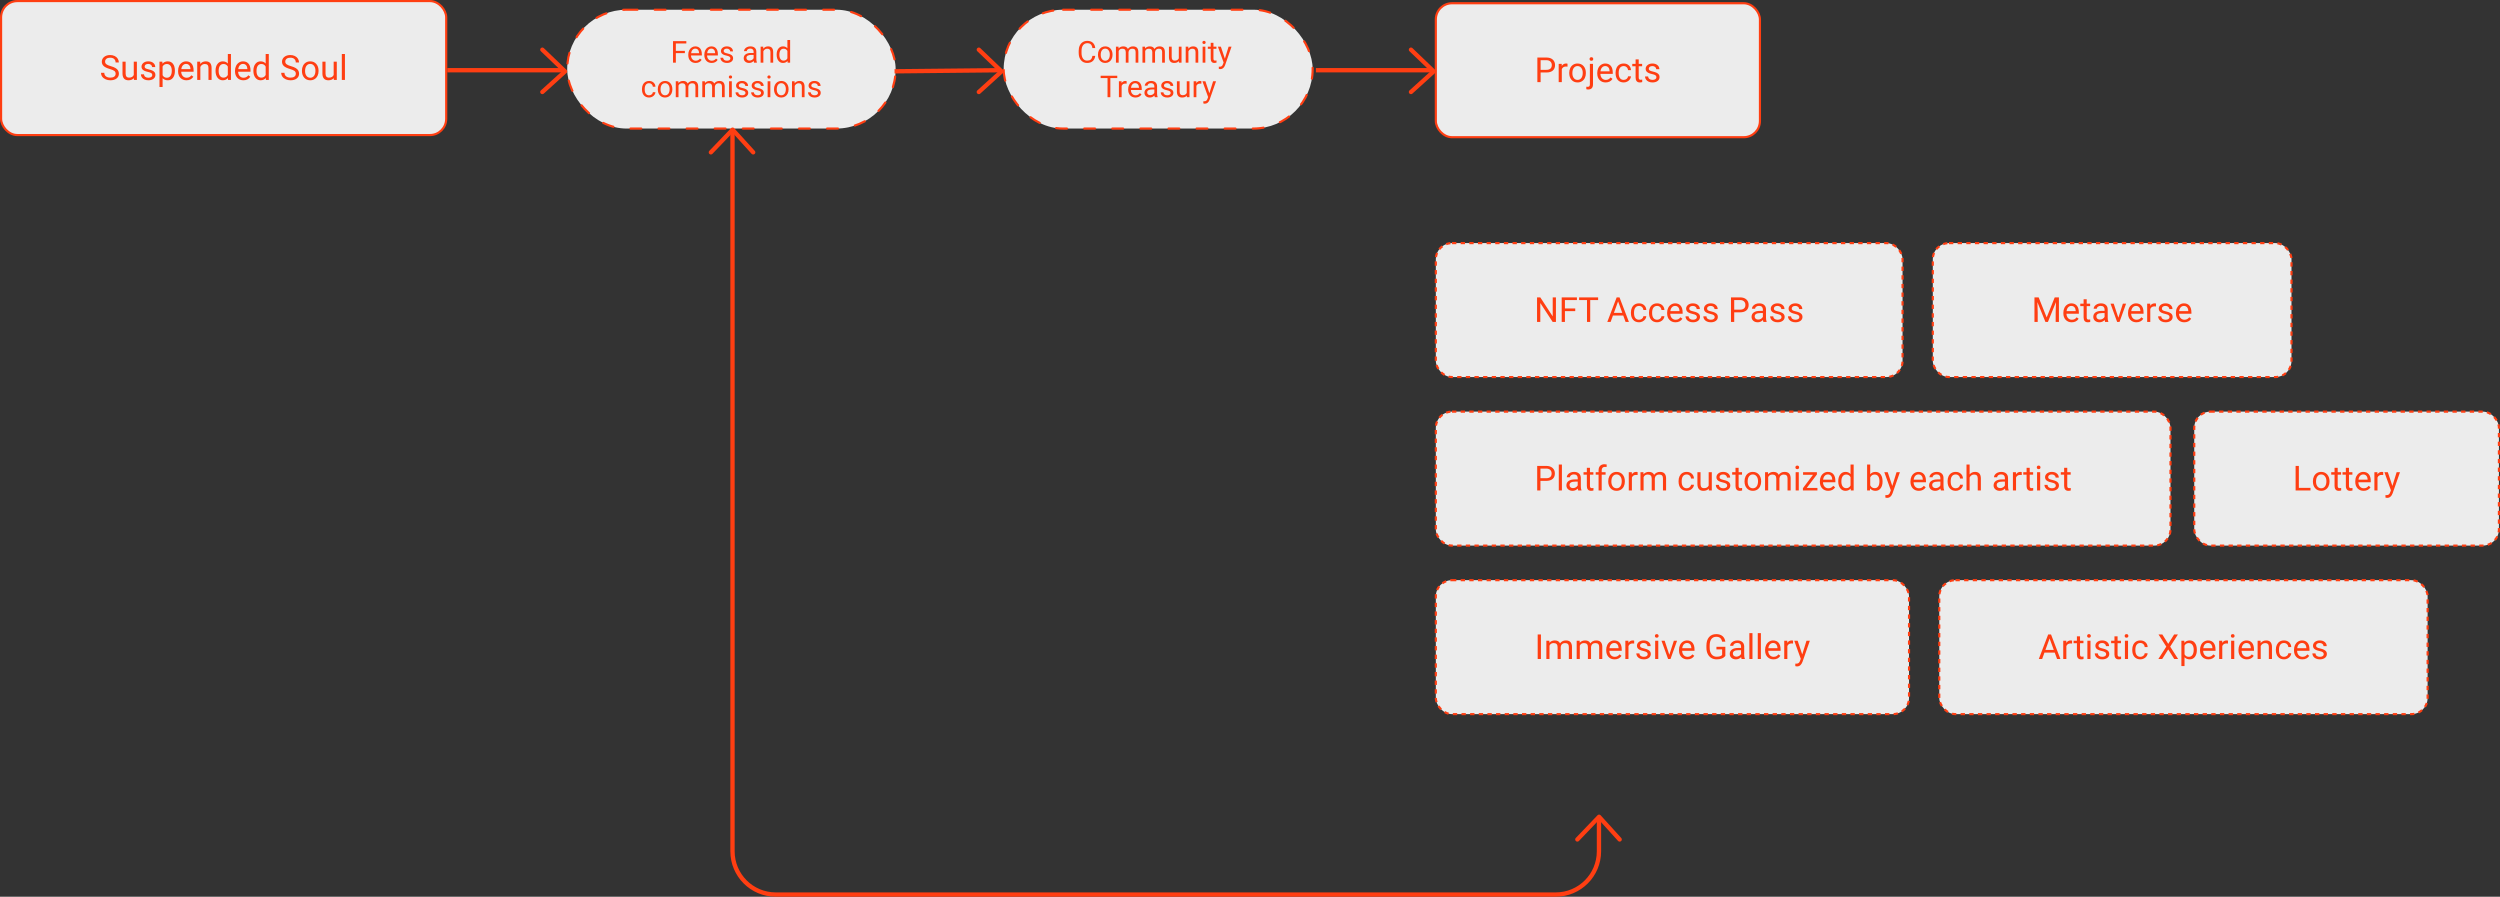 <svg width="1157" height="415" viewBox="0 0 1157 415" fill="none" xmlns="http://www.w3.org/2000/svg">
<rect x="0" y="0" width="1157" height="415" fill="#333333" stroke="none"/>
<path d="M339 8L339.001 394C339.001 405.046 347.956 414 359.001 414L720 414C731.046 414 740 405.046 740 394L740 379.507" stroke="#FF3E12" stroke-width="2"/>
<path d="M730 388.5L740.052 378L749.574 388.5" stroke="#FF3E12" stroke-width="2" stroke-linecap="round" stroke-linejoin="round"/>
<rect x="0.5" y="0.5" width="206" height="62" rx="7.5" fill="#ECECEC"/>
<path d="M50.805 31.93C49.518 31.56 48.581 31.107 47.992 30.57C47.409 30.029 47.117 29.362 47.117 28.57C47.117 27.674 47.474 26.935 48.188 26.352C48.906 25.763 49.839 25.469 50.984 25.469C51.766 25.469 52.461 25.62 53.07 25.922C53.685 26.224 54.159 26.641 54.492 27.172C54.831 27.703 55 28.284 55 28.914H53.492C53.492 28.227 53.273 27.688 52.836 27.297C52.398 26.901 51.781 26.703 50.984 26.703C50.245 26.703 49.667 26.867 49.25 27.195C48.839 27.518 48.633 27.969 48.633 28.547C48.633 29.01 48.828 29.404 49.219 29.727C49.615 30.044 50.284 30.336 51.227 30.602C52.175 30.867 52.914 31.162 53.445 31.484C53.982 31.802 54.378 32.175 54.633 32.602C54.893 33.029 55.023 33.531 55.023 34.109C55.023 35.031 54.664 35.771 53.945 36.328C53.227 36.88 52.266 37.156 51.062 37.156C50.281 37.156 49.552 37.008 48.875 36.711C48.198 36.409 47.675 35.997 47.305 35.477C46.94 34.956 46.758 34.365 46.758 33.703H48.266C48.266 34.391 48.518 34.935 49.023 35.336C49.534 35.732 50.214 35.93 51.062 35.93C51.854 35.93 52.461 35.768 52.883 35.445C53.305 35.122 53.516 34.682 53.516 34.125C53.516 33.568 53.32 33.138 52.93 32.836C52.539 32.529 51.831 32.227 50.805 31.93ZM61.945 36.164C61.383 36.825 60.557 37.156 59.469 37.156C58.568 37.156 57.88 36.896 57.406 36.375C56.938 35.849 56.7 35.073 56.695 34.047V28.547H58.141V34.008C58.141 35.289 58.661 35.93 59.703 35.93C60.807 35.93 61.542 35.518 61.906 34.695V28.547H63.352V37H61.977L61.945 36.164ZM70.477 34.758C70.477 34.367 70.328 34.065 70.031 33.852C69.74 33.633 69.227 33.445 68.492 33.289C67.763 33.133 67.182 32.945 66.75 32.727C66.323 32.508 66.005 32.247 65.797 31.945C65.594 31.643 65.492 31.284 65.492 30.867C65.492 30.174 65.784 29.588 66.367 29.109C66.956 28.63 67.706 28.391 68.617 28.391C69.576 28.391 70.352 28.638 70.945 29.133C71.544 29.628 71.844 30.26 71.844 31.031H70.391C70.391 30.635 70.221 30.294 69.883 30.008C69.549 29.721 69.128 29.578 68.617 29.578C68.091 29.578 67.68 29.693 67.383 29.922C67.086 30.151 66.938 30.451 66.938 30.82C66.938 31.169 67.076 31.432 67.352 31.609C67.628 31.787 68.125 31.956 68.844 32.117C69.568 32.279 70.154 32.471 70.602 32.695C71.049 32.919 71.38 33.19 71.594 33.508C71.812 33.82 71.922 34.203 71.922 34.656C71.922 35.411 71.62 36.018 71.016 36.477C70.412 36.93 69.628 37.156 68.664 37.156C67.987 37.156 67.388 37.036 66.867 36.797C66.346 36.557 65.938 36.224 65.641 35.797C65.349 35.365 65.203 34.898 65.203 34.398H66.648C66.674 34.883 66.867 35.268 67.227 35.555C67.591 35.836 68.07 35.977 68.664 35.977C69.211 35.977 69.648 35.867 69.977 35.648C70.31 35.425 70.477 35.128 70.477 34.758ZM80.945 32.867C80.945 34.154 80.651 35.19 80.062 35.977C79.474 36.763 78.677 37.156 77.672 37.156C76.646 37.156 75.838 36.831 75.25 36.18V40.25H73.805V28.547H75.125L75.195 29.484C75.784 28.755 76.602 28.391 77.648 28.391C78.664 28.391 79.466 28.773 80.055 29.539C80.648 30.305 80.945 31.37 80.945 32.734V32.867ZM79.5 32.703C79.5 31.75 79.297 30.997 78.891 30.445C78.484 29.893 77.927 29.617 77.219 29.617C76.344 29.617 75.688 30.005 75.25 30.781V34.82C75.682 35.591 76.344 35.977 77.234 35.977C77.927 35.977 78.477 35.703 78.883 35.156C79.294 34.604 79.5 33.786 79.5 32.703ZM86.297 37.156C85.151 37.156 84.219 36.781 83.5 36.031C82.781 35.276 82.422 34.268 82.422 33.008V32.742C82.422 31.904 82.581 31.156 82.898 30.5C83.221 29.838 83.669 29.323 84.242 28.953C84.82 28.578 85.445 28.391 86.117 28.391C87.216 28.391 88.07 28.753 88.68 29.477C89.289 30.201 89.594 31.237 89.594 32.586V33.188H83.867C83.888 34.021 84.13 34.695 84.594 35.211C85.062 35.721 85.656 35.977 86.375 35.977C86.885 35.977 87.318 35.872 87.672 35.664C88.026 35.456 88.336 35.18 88.602 34.836L89.484 35.523C88.776 36.612 87.713 37.156 86.297 37.156ZM86.117 29.578C85.534 29.578 85.044 29.792 84.648 30.219C84.253 30.641 84.008 31.234 83.914 32H88.148V31.891C88.107 31.156 87.909 30.588 87.555 30.188C87.201 29.781 86.721 29.578 86.117 29.578ZM92.641 28.547L92.688 29.609C93.333 28.797 94.177 28.391 95.219 28.391C97.005 28.391 97.906 29.398 97.922 31.414V37H96.477V31.406C96.471 30.797 96.331 30.346 96.055 30.055C95.784 29.763 95.359 29.617 94.781 29.617C94.312 29.617 93.901 29.742 93.547 29.992C93.193 30.242 92.917 30.57 92.719 30.977V37H91.273V28.547H92.641ZM99.75 32.703C99.75 31.406 100.057 30.365 100.672 29.578C101.286 28.787 102.091 28.391 103.086 28.391C104.076 28.391 104.859 28.729 105.438 29.406V25H106.883V37H105.555L105.484 36.094C104.906 36.802 104.102 37.156 103.07 37.156C102.091 37.156 101.292 36.755 100.672 35.953C100.057 35.151 99.75 34.104 99.75 32.812V32.703ZM101.195 32.867C101.195 33.825 101.393 34.575 101.789 35.117C102.185 35.659 102.732 35.93 103.43 35.93C104.346 35.93 105.016 35.518 105.438 34.695V30.812C105.005 30.016 104.341 29.617 103.445 29.617C102.737 29.617 102.185 29.891 101.789 30.438C101.393 30.984 101.195 31.794 101.195 32.867ZM112.641 37.156C111.495 37.156 110.562 36.781 109.844 36.031C109.125 35.276 108.766 34.268 108.766 33.008V32.742C108.766 31.904 108.924 31.156 109.242 30.5C109.565 29.838 110.013 29.323 110.586 28.953C111.164 28.578 111.789 28.391 112.461 28.391C113.56 28.391 114.414 28.753 115.023 29.477C115.633 30.201 115.938 31.237 115.938 32.586V33.188H110.211C110.232 34.021 110.474 34.695 110.938 35.211C111.406 35.721 112 35.977 112.719 35.977C113.229 35.977 113.661 35.872 114.016 35.664C114.37 35.456 114.68 35.18 114.945 34.836L115.828 35.523C115.12 36.612 114.057 37.156 112.641 37.156ZM112.461 29.578C111.878 29.578 111.388 29.792 110.992 30.219C110.596 30.641 110.352 31.234 110.258 32H114.492V31.891C114.451 31.156 114.253 30.588 113.898 30.188C113.544 29.781 113.065 29.578 112.461 29.578ZM117.266 32.703C117.266 31.406 117.573 30.365 118.188 29.578C118.802 28.787 119.607 28.391 120.602 28.391C121.591 28.391 122.375 28.729 122.953 29.406V25H124.398V37H123.07L123 36.094C122.422 36.802 121.617 37.156 120.586 37.156C119.607 37.156 118.807 36.755 118.188 35.953C117.573 35.151 117.266 34.104 117.266 32.812V32.703ZM118.711 32.867C118.711 33.825 118.909 34.575 119.305 35.117C119.701 35.659 120.247 35.93 120.945 35.93C121.862 35.93 122.531 35.518 122.953 34.695V30.812C122.521 30.016 121.857 29.617 120.961 29.617C120.253 29.617 119.701 29.891 119.305 30.438C118.909 30.984 118.711 31.794 118.711 32.867ZM134.195 31.93C132.909 31.56 131.971 31.107 131.383 30.57C130.799 30.029 130.508 29.362 130.508 28.57C130.508 27.674 130.865 26.935 131.578 26.352C132.297 25.763 133.229 25.469 134.375 25.469C135.156 25.469 135.852 25.62 136.461 25.922C137.076 26.224 137.549 26.641 137.883 27.172C138.221 27.703 138.391 28.284 138.391 28.914H136.883C136.883 28.227 136.664 27.688 136.227 27.297C135.789 26.901 135.172 26.703 134.375 26.703C133.635 26.703 133.057 26.867 132.641 27.195C132.229 27.518 132.023 27.969 132.023 28.547C132.023 29.01 132.219 29.404 132.609 29.727C133.005 30.044 133.674 30.336 134.617 30.602C135.565 30.867 136.305 31.162 136.836 31.484C137.372 31.802 137.768 32.175 138.023 32.602C138.284 33.029 138.414 33.531 138.414 34.109C138.414 35.031 138.055 35.771 137.336 36.328C136.617 36.88 135.656 37.156 134.453 37.156C133.672 37.156 132.943 37.008 132.266 36.711C131.589 36.409 131.065 35.997 130.695 35.477C130.331 34.956 130.148 34.365 130.148 33.703H131.656C131.656 34.391 131.909 34.935 132.414 35.336C132.924 35.732 133.604 35.93 134.453 35.93C135.245 35.93 135.852 35.768 136.273 35.445C136.695 35.122 136.906 34.682 136.906 34.125C136.906 33.568 136.711 33.138 136.32 32.836C135.93 32.529 135.221 32.227 134.195 31.93ZM139.734 32.695C139.734 31.867 139.896 31.122 140.219 30.461C140.547 29.799 141 29.289 141.578 28.93C142.161 28.57 142.826 28.391 143.57 28.391C144.721 28.391 145.651 28.789 146.359 29.586C147.073 30.383 147.43 31.443 147.43 32.766V32.867C147.43 33.69 147.271 34.43 146.953 35.086C146.641 35.737 146.19 36.245 145.602 36.609C145.018 36.974 144.346 37.156 143.586 37.156C142.44 37.156 141.51 36.758 140.797 35.961C140.089 35.164 139.734 34.109 139.734 32.797V32.695ZM141.188 32.867C141.188 33.805 141.404 34.557 141.836 35.125C142.273 35.693 142.857 35.977 143.586 35.977C144.32 35.977 144.904 35.69 145.336 35.117C145.768 34.539 145.984 33.732 145.984 32.695C145.984 31.768 145.763 31.018 145.32 30.445C144.883 29.867 144.299 29.578 143.57 29.578C142.857 29.578 142.281 29.862 141.844 30.43C141.406 30.997 141.188 31.81 141.188 32.867ZM154.461 36.164C153.898 36.825 153.073 37.156 151.984 37.156C151.083 37.156 150.396 36.896 149.922 36.375C149.453 35.849 149.216 35.073 149.211 34.047V28.547H150.656V34.008C150.656 35.289 151.177 35.93 152.219 35.93C153.323 35.93 154.057 35.518 154.422 34.695V28.547H155.867V37H154.492L154.461 36.164ZM159.641 37H158.195V25H159.641V37Z" fill="#FF3E12"/>
<rect x="0.5" y="0.5" width="206" height="62" rx="7.5" stroke="#FF3E12"/>
<rect x="262.5" y="4.498" width="152" height="55" rx="27.5" fill="#ECECEC"/>
<path d="M316.96 24.602H312.783V28.998H311.471V19.045H317.637V20.125H312.783V23.529H316.96V24.602ZM321.93 29.135C320.927 29.135 320.111 28.807 319.482 28.15C318.854 27.49 318.539 26.608 318.539 25.505V25.273C318.539 24.539 318.678 23.885 318.956 23.311C319.239 22.732 319.631 22.281 320.132 21.957C320.638 21.629 321.185 21.465 321.772 21.465C322.734 21.465 323.481 21.782 324.015 22.415C324.548 23.049 324.814 23.955 324.814 25.136V25.662H319.804C319.822 26.391 320.034 26.981 320.439 27.433C320.85 27.879 321.369 28.102 321.998 28.102C322.445 28.102 322.823 28.011 323.133 27.829C323.443 27.647 323.714 27.405 323.946 27.105L324.719 27.706C324.099 28.659 323.169 29.135 321.93 29.135ZM321.772 22.504C321.262 22.504 320.834 22.691 320.487 23.064C320.141 23.434 319.927 23.953 319.845 24.623H323.55V24.527C323.513 23.885 323.34 23.388 323.03 23.037C322.72 22.682 322.301 22.504 321.772 22.504ZM329.354 29.135C328.351 29.135 327.535 28.807 326.906 28.15C326.277 27.49 325.963 26.608 325.963 25.505V25.273C325.963 24.539 326.102 23.885 326.38 23.311C326.662 22.732 327.054 22.281 327.556 21.957C328.062 21.629 328.608 21.465 329.196 21.465C330.158 21.465 330.905 21.782 331.438 22.415C331.972 23.049 332.238 23.955 332.238 25.136V25.662H327.228C327.246 26.391 327.458 26.981 327.863 27.433C328.273 27.879 328.793 28.102 329.422 28.102C329.868 28.102 330.247 28.011 330.557 27.829C330.867 27.647 331.138 27.405 331.37 27.105L332.143 27.706C331.523 28.659 330.593 29.135 329.354 29.135ZM329.196 22.504C328.686 22.504 328.257 22.691 327.911 23.064C327.565 23.434 327.351 23.953 327.269 24.623H330.974V24.527C330.937 23.885 330.764 23.388 330.454 23.037C330.144 22.682 329.725 22.504 329.196 22.504ZM338.015 27.036C338.015 26.694 337.885 26.43 337.625 26.243C337.37 26.052 336.921 25.888 336.278 25.751C335.64 25.614 335.132 25.45 334.754 25.259C334.38 25.067 334.102 24.84 333.92 24.575C333.742 24.311 333.653 23.996 333.653 23.632C333.653 23.026 333.909 22.513 334.419 22.094C334.934 21.674 335.59 21.465 336.388 21.465C337.226 21.465 337.905 21.681 338.425 22.114C338.949 22.547 339.211 23.101 339.211 23.775H337.939C337.939 23.429 337.791 23.131 337.495 22.88C337.203 22.629 336.834 22.504 336.388 22.504C335.927 22.504 335.567 22.604 335.308 22.805C335.048 23.005 334.918 23.267 334.918 23.591C334.918 23.896 335.039 24.126 335.28 24.281C335.522 24.436 335.957 24.584 336.586 24.726C337.219 24.867 337.732 25.035 338.124 25.231C338.516 25.427 338.805 25.664 338.992 25.942C339.184 26.216 339.279 26.551 339.279 26.947C339.279 27.608 339.015 28.139 338.486 28.54C337.958 28.936 337.272 29.135 336.429 29.135C335.836 29.135 335.312 29.03 334.856 28.82C334.401 28.611 334.043 28.319 333.783 27.945C333.528 27.567 333.4 27.159 333.4 26.722H334.665C334.688 27.145 334.856 27.483 335.171 27.733C335.49 27.98 335.909 28.102 336.429 28.102C336.907 28.102 337.29 28.007 337.577 27.815C337.869 27.619 338.015 27.36 338.015 27.036ZM348.966 28.998C348.893 28.852 348.834 28.592 348.788 28.219C348.2 28.829 347.498 29.135 346.683 29.135C345.953 29.135 345.354 28.93 344.885 28.52C344.42 28.105 344.188 27.581 344.188 26.947C344.188 26.177 344.479 25.58 345.062 25.156C345.65 24.728 346.475 24.514 347.537 24.514H348.768V23.933C348.768 23.491 348.635 23.14 348.371 22.88C348.107 22.616 347.717 22.483 347.202 22.483C346.751 22.483 346.373 22.597 346.067 22.825C345.762 23.053 345.609 23.329 345.609 23.652H344.338C344.338 23.283 344.468 22.928 344.728 22.586C344.992 22.24 345.347 21.966 345.794 21.766C346.245 21.565 346.74 21.465 347.277 21.465C348.13 21.465 348.797 21.679 349.28 22.107C349.763 22.531 350.014 23.117 350.032 23.864V27.269C350.032 27.948 350.119 28.488 350.292 28.889V28.998H348.966ZM346.867 28.034C347.264 28.034 347.64 27.932 347.995 27.727C348.351 27.521 348.608 27.255 348.768 26.927V25.409H347.776C346.227 25.409 345.452 25.863 345.452 26.77C345.452 27.166 345.584 27.476 345.849 27.699C346.113 27.922 346.452 28.034 346.867 28.034ZM353.211 21.602L353.252 22.531C353.817 21.82 354.555 21.465 355.467 21.465C357.03 21.465 357.818 22.347 357.832 24.11V28.998H356.567V24.104C356.563 23.57 356.44 23.176 356.198 22.921C355.961 22.666 355.59 22.538 355.084 22.538C354.674 22.538 354.314 22.648 354.004 22.866C353.694 23.085 353.452 23.372 353.279 23.727V28.998H352.015V21.602H353.211ZM359.432 25.238C359.432 24.104 359.701 23.192 360.238 22.504C360.776 21.811 361.48 21.465 362.351 21.465C363.216 21.465 363.902 21.761 364.408 22.354V18.498H365.673V28.998H364.511L364.449 28.205C363.943 28.825 363.239 29.135 362.337 29.135C361.48 29.135 360.781 28.784 360.238 28.082C359.701 27.38 359.432 26.464 359.432 25.334V25.238ZM360.696 25.382C360.696 26.22 360.869 26.877 361.216 27.351C361.562 27.825 362.041 28.061 362.651 28.061C363.453 28.061 364.039 27.701 364.408 26.981V23.584C364.03 22.887 363.449 22.538 362.665 22.538C362.045 22.538 361.562 22.777 361.216 23.256C360.869 23.734 360.696 24.443 360.696 25.382ZM300.403 44.102C300.854 44.102 301.249 43.966 301.586 43.692C301.923 43.419 302.11 43.077 302.146 42.667H303.343C303.32 43.091 303.174 43.494 302.905 43.877C302.636 44.26 302.276 44.565 301.825 44.793C301.379 45.021 300.905 45.135 300.403 45.135C299.396 45.135 298.594 44.8 297.997 44.13C297.405 43.455 297.108 42.535 297.108 41.368V41.156C297.108 40.436 297.241 39.796 297.505 39.235C297.769 38.675 298.147 38.24 298.64 37.93C299.136 37.62 299.722 37.465 300.396 37.465C301.226 37.465 301.914 37.713 302.461 38.21C303.012 38.707 303.306 39.352 303.343 40.145H302.146C302.11 39.666 301.928 39.274 301.6 38.969C301.276 38.659 300.875 38.504 300.396 38.504C299.754 38.504 299.255 38.736 298.899 39.201C298.549 39.661 298.373 40.329 298.373 41.204V41.443C298.373 42.296 298.549 42.952 298.899 43.412C299.25 43.872 299.752 44.102 300.403 44.102ZM304.43 41.231C304.43 40.507 304.571 39.855 304.854 39.276C305.141 38.698 305.537 38.251 306.043 37.937C306.553 37.622 307.134 37.465 307.786 37.465C308.793 37.465 309.607 37.813 310.227 38.511C310.851 39.208 311.163 40.135 311.163 41.293V41.382C311.163 42.102 311.024 42.749 310.746 43.323C310.473 43.893 310.078 44.337 309.563 44.656C309.053 44.975 308.465 45.135 307.8 45.135C306.797 45.135 305.984 44.786 305.359 44.089C304.74 43.392 304.43 42.469 304.43 41.32V41.231ZM305.701 41.382C305.701 42.202 305.89 42.861 306.269 43.357C306.651 43.854 307.162 44.102 307.8 44.102C308.442 44.102 308.953 43.852 309.331 43.351C309.709 42.845 309.898 42.138 309.898 41.231C309.898 40.42 309.705 39.764 309.317 39.263C308.935 38.757 308.424 38.504 307.786 38.504C307.162 38.504 306.658 38.752 306.275 39.249C305.893 39.746 305.701 40.457 305.701 41.382ZM313.938 37.602L313.973 38.422C314.515 37.784 315.246 37.465 316.167 37.465C317.201 37.465 317.906 37.861 318.279 38.654C318.525 38.299 318.844 38.012 319.236 37.793C319.633 37.574 320.1 37.465 320.638 37.465C322.26 37.465 323.085 38.324 323.112 40.042V44.998H321.848V40.117C321.848 39.589 321.727 39.194 321.485 38.935C321.244 38.67 320.838 38.538 320.269 38.538C319.799 38.538 319.41 38.679 319.1 38.962C318.79 39.24 318.61 39.616 318.56 40.09V44.998H317.288V40.151C317.288 39.076 316.762 38.538 315.709 38.538C314.88 38.538 314.312 38.891 314.007 39.598V44.998H312.742V37.602H313.938ZM326.216 37.602L326.25 38.422C326.792 37.784 327.524 37.465 328.444 37.465C329.479 37.465 330.183 37.861 330.557 38.654C330.803 38.299 331.122 38.012 331.514 37.793C331.91 37.574 332.377 37.465 332.915 37.465C334.537 37.465 335.362 38.324 335.39 40.042V44.998H334.125V40.117C334.125 39.589 334.004 39.194 333.763 38.935C333.521 38.67 333.116 38.538 332.546 38.538C332.076 38.538 331.687 38.679 331.377 38.962C331.067 39.24 330.887 39.616 330.837 40.09V44.998H329.565V40.151C329.565 39.076 329.039 38.538 327.986 38.538C327.157 38.538 326.59 38.891 326.284 39.598V44.998H325.02V37.602H326.216ZM338.678 44.998H337.413V37.602H338.678V44.998ZM337.311 35.64C337.311 35.435 337.372 35.261 337.495 35.12C337.623 34.979 337.81 34.908 338.056 34.908C338.302 34.908 338.489 34.979 338.616 35.12C338.744 35.261 338.808 35.435 338.808 35.64C338.808 35.845 338.744 36.016 338.616 36.152C338.489 36.289 338.302 36.357 338.056 36.357C337.81 36.357 337.623 36.289 337.495 36.152C337.372 36.016 337.311 35.845 337.311 35.64ZM345.015 43.036C345.015 42.694 344.885 42.43 344.625 42.243C344.37 42.052 343.921 41.888 343.278 41.751C342.64 41.614 342.132 41.45 341.754 41.259C341.38 41.067 341.102 40.84 340.92 40.575C340.742 40.311 340.653 39.996 340.653 39.632C340.653 39.026 340.909 38.513 341.419 38.094C341.934 37.675 342.59 37.465 343.388 37.465C344.226 37.465 344.905 37.681 345.425 38.114C345.949 38.547 346.211 39.101 346.211 39.775H344.939C344.939 39.429 344.791 39.13 344.495 38.88C344.203 38.629 343.834 38.504 343.388 38.504C342.927 38.504 342.567 38.604 342.308 38.805C342.048 39.005 341.918 39.267 341.918 39.591C341.918 39.896 342.039 40.126 342.28 40.281C342.522 40.436 342.957 40.584 343.586 40.726C344.219 40.867 344.732 41.035 345.124 41.231C345.516 41.427 345.805 41.664 345.992 41.942C346.184 42.216 346.279 42.551 346.279 42.947C346.279 43.608 346.015 44.139 345.486 44.54C344.958 44.937 344.272 45.135 343.429 45.135C342.836 45.135 342.312 45.03 341.856 44.82C341.401 44.611 341.043 44.319 340.783 43.945C340.528 43.567 340.4 43.159 340.4 42.722H341.665C341.688 43.145 341.856 43.483 342.171 43.733C342.49 43.98 342.909 44.102 343.429 44.102C343.907 44.102 344.29 44.007 344.577 43.815C344.869 43.62 345.015 43.36 345.015 43.036ZM352.233 43.036C352.233 42.694 352.104 42.43 351.844 42.243C351.589 42.052 351.14 41.888 350.497 41.751C349.859 41.614 349.351 41.45 348.973 41.259C348.599 41.067 348.321 40.84 348.139 40.575C347.961 40.311 347.872 39.996 347.872 39.632C347.872 39.026 348.127 38.513 348.638 38.094C349.153 37.675 349.809 37.465 350.606 37.465C351.445 37.465 352.124 37.681 352.644 38.114C353.168 38.547 353.43 39.101 353.43 39.775H352.158C352.158 39.429 352.01 39.13 351.714 38.88C351.422 38.629 351.053 38.504 350.606 38.504C350.146 38.504 349.786 38.604 349.526 38.805C349.267 39.005 349.137 39.267 349.137 39.591C349.137 39.896 349.257 40.126 349.499 40.281C349.741 40.436 350.176 40.584 350.805 40.726C351.438 40.867 351.951 41.035 352.343 41.231C352.735 41.427 353.024 41.664 353.211 41.942C353.402 42.216 353.498 42.551 353.498 42.947C353.498 43.608 353.234 44.139 352.705 44.54C352.176 44.937 351.491 45.135 350.647 45.135C350.055 45.135 349.531 45.03 349.075 44.82C348.619 44.611 348.262 44.319 348.002 43.945C347.747 43.567 347.619 43.159 347.619 42.722H348.884C348.907 43.145 349.075 43.483 349.39 43.733C349.709 43.98 350.128 44.102 350.647 44.102C351.126 44.102 351.509 44.007 351.796 43.815C352.088 43.62 352.233 43.36 352.233 43.036ZM356.52 44.998H355.255V37.602H356.52V44.998ZM355.152 35.64C355.152 35.435 355.214 35.261 355.337 35.12C355.465 34.979 355.651 34.908 355.897 34.908C356.144 34.908 356.33 34.979 356.458 35.12C356.586 35.261 356.649 35.435 356.649 35.64C356.649 35.845 356.586 36.016 356.458 36.152C356.33 36.289 356.144 36.357 355.897 36.357C355.651 36.357 355.465 36.289 355.337 36.152C355.214 36.016 355.152 35.845 355.152 35.64ZM358.215 41.231C358.215 40.507 358.356 39.855 358.639 39.276C358.926 38.698 359.322 38.251 359.828 37.937C360.339 37.622 360.92 37.465 361.571 37.465C362.578 37.465 363.392 37.813 364.012 38.511C364.636 39.208 364.948 40.135 364.948 41.293V41.382C364.948 42.102 364.809 42.749 364.531 43.323C364.258 43.893 363.864 44.337 363.349 44.656C362.838 44.975 362.25 45.135 361.585 45.135C360.582 45.135 359.769 44.786 359.145 44.089C358.525 43.392 358.215 42.469 358.215 41.32V41.231ZM359.486 41.382C359.486 42.202 359.675 42.861 360.054 43.357C360.437 43.854 360.947 44.102 361.585 44.102C362.228 44.102 362.738 43.852 363.116 43.351C363.494 42.845 363.684 42.138 363.684 41.231C363.684 40.42 363.49 39.764 363.103 39.263C362.72 38.757 362.209 38.504 361.571 38.504C360.947 38.504 360.443 38.752 360.061 39.249C359.678 39.746 359.486 40.457 359.486 41.382ZM367.73 37.602L367.771 38.531C368.337 37.82 369.075 37.465 369.986 37.465C371.549 37.465 372.338 38.347 372.352 40.11V44.998H371.087V40.103C371.082 39.57 370.959 39.176 370.718 38.921C370.481 38.666 370.109 38.538 369.604 38.538C369.193 38.538 368.833 38.648 368.523 38.866C368.214 39.085 367.972 39.372 367.799 39.727V44.998H366.534V37.602H367.73ZM378.565 43.036C378.565 42.694 378.436 42.43 378.176 42.243C377.921 42.052 377.472 41.888 376.829 41.751C376.191 41.614 375.683 41.45 375.305 41.259C374.931 41.067 374.653 40.84 374.471 40.575C374.293 40.311 374.204 39.996 374.204 39.632C374.204 39.026 374.459 38.513 374.97 38.094C375.485 37.675 376.141 37.465 376.938 37.465C377.777 37.465 378.456 37.681 378.976 38.114C379.5 38.547 379.762 39.101 379.762 39.775H378.49C378.49 39.429 378.342 39.13 378.046 38.88C377.754 38.629 377.385 38.504 376.938 38.504C376.478 38.504 376.118 38.604 375.858 38.805C375.599 39.005 375.469 39.267 375.469 39.591C375.469 39.896 375.59 40.126 375.831 40.281C376.073 40.436 376.508 40.584 377.137 40.726C377.77 40.867 378.283 41.035 378.675 41.231C379.067 41.427 379.356 41.664 379.543 41.942C379.734 42.216 379.83 42.551 379.83 42.947C379.83 43.608 379.566 44.139 379.037 44.54C378.508 44.937 377.823 45.135 376.979 45.135C376.387 45.135 375.863 45.03 375.407 44.82C374.951 44.611 374.594 44.319 374.334 43.945C374.079 43.567 373.951 43.159 373.951 42.722H375.216C375.239 43.145 375.407 43.483 375.722 43.733C376.041 43.98 376.46 44.102 376.979 44.102C377.458 44.102 377.841 44.007 378.128 43.815C378.42 43.62 378.565 43.36 378.565 43.036Z" fill="#FF3E12"/>
<rect x="262.5" y="4.498" width="152" height="55" rx="27.5" stroke="#FF3E12" stroke-linecap="round" stroke-linejoin="round" stroke-dasharray="5 8"/>
<rect x="464.5" y="4.498" width="143" height="55" rx="27.5" fill="#ECECEC"/>
<path d="M506.879 25.84C506.756 26.893 506.366 27.706 505.71 28.28C505.058 28.85 504.19 29.135 503.105 29.135C501.93 29.135 500.986 28.713 500.275 27.87C499.569 27.027 499.216 25.899 499.216 24.486V23.529C499.216 22.604 499.38 21.791 499.708 21.089C500.041 20.387 500.51 19.849 501.116 19.476C501.722 19.097 502.424 18.908 503.222 18.908C504.279 18.908 505.127 19.204 505.765 19.797C506.403 20.385 506.774 21.201 506.879 22.244H505.56C505.446 21.451 505.197 20.877 504.814 20.521C504.436 20.166 503.905 19.988 503.222 19.988C502.383 19.988 501.725 20.298 501.246 20.918C500.772 21.538 500.535 22.42 500.535 23.564V24.527C500.535 25.607 500.761 26.466 501.212 27.105C501.663 27.742 502.294 28.061 503.105 28.061C503.835 28.061 504.393 27.898 504.78 27.569C505.172 27.237 505.432 26.66 505.56 25.84H506.879ZM508.144 25.231C508.144 24.507 508.285 23.855 508.567 23.276C508.854 22.698 509.251 22.251 509.757 21.936C510.267 21.622 510.848 21.465 511.5 21.465C512.507 21.465 513.321 21.814 513.94 22.511C514.565 23.208 514.877 24.135 514.877 25.293V25.382C514.877 26.102 514.738 26.749 514.46 27.323C514.187 27.893 513.792 28.337 513.277 28.656C512.767 28.975 512.179 29.135 511.514 29.135C510.511 29.135 509.698 28.786 509.073 28.089C508.453 27.392 508.144 26.469 508.144 25.32V25.231ZM509.415 25.382C509.415 26.202 509.604 26.861 509.982 27.357C510.365 27.854 510.876 28.102 511.514 28.102C512.156 28.102 512.667 27.852 513.045 27.351C513.423 26.845 513.612 26.138 513.612 25.231C513.612 24.42 513.419 23.764 513.031 23.263C512.648 22.757 512.138 22.504 511.5 22.504C510.876 22.504 510.372 22.752 509.989 23.249C509.606 23.746 509.415 24.457 509.415 25.382ZM517.652 21.602L517.687 22.422C518.229 21.784 518.96 21.465 519.881 21.465C520.915 21.465 521.619 21.861 521.993 22.654C522.239 22.299 522.558 22.012 522.95 21.793C523.347 21.574 523.814 21.465 524.352 21.465C525.974 21.465 526.799 22.324 526.826 24.042V28.998H525.562V24.117C525.562 23.588 525.441 23.194 525.199 22.935C524.958 22.67 524.552 22.538 523.982 22.538C523.513 22.538 523.123 22.679 522.813 22.962C522.504 23.24 522.324 23.616 522.273 24.09V28.998H521.002V24.151C521.002 23.076 520.476 22.538 519.423 22.538C518.593 22.538 518.026 22.891 517.721 23.598V28.998H516.456V21.602H517.652ZM529.93 21.602L529.964 22.422C530.506 21.784 531.238 21.465 532.158 21.465C533.193 21.465 533.897 21.861 534.271 22.654C534.517 22.299 534.836 22.012 535.228 21.793C535.624 21.574 536.091 21.465 536.629 21.465C538.251 21.465 539.076 22.324 539.104 24.042V28.998H537.839V24.117C537.839 23.588 537.718 23.194 537.477 22.935C537.235 22.67 536.829 22.538 536.26 22.538C535.79 22.538 535.401 22.679 535.091 22.962C534.781 23.24 534.601 23.616 534.551 24.09V28.998H533.279V24.151C533.279 23.076 532.753 22.538 531.7 22.538C530.871 22.538 530.303 22.891 529.998 23.598V28.998H528.733V21.602H529.93ZM545.584 28.267C545.092 28.845 544.369 29.135 543.417 29.135C542.629 29.135 542.027 28.907 541.612 28.451C541.202 27.991 540.995 27.312 540.99 26.414V21.602H542.255V26.38C542.255 27.501 542.711 28.061 543.622 28.061C544.588 28.061 545.231 27.701 545.55 26.981V21.602H546.814V28.998H545.611L545.584 28.267ZM549.938 21.602L549.979 22.531C550.545 21.82 551.283 21.465 552.194 21.465C553.757 21.465 554.546 22.347 554.56 24.11V28.998H553.295V24.104C553.29 23.57 553.167 23.176 552.926 22.921C552.689 22.666 552.317 22.538 551.812 22.538C551.401 22.538 551.041 22.648 550.731 22.866C550.422 23.085 550.18 23.372 550.007 23.727V28.998H548.742V21.602H549.938ZM557.841 28.998H556.576V21.602H557.841V28.998ZM556.474 19.64C556.474 19.435 556.535 19.261 556.658 19.12C556.786 18.979 556.973 18.908 557.219 18.908C557.465 18.908 557.652 18.979 557.779 19.12C557.907 19.261 557.971 19.435 557.971 19.64C557.971 19.845 557.907 20.016 557.779 20.152C557.652 20.289 557.465 20.357 557.219 20.357C556.973 20.357 556.786 20.289 556.658 20.152C556.535 20.016 556.474 19.845 556.474 19.64ZM561.587 19.811V21.602H562.968V22.579H561.587V27.166C561.587 27.462 561.648 27.686 561.771 27.836C561.895 27.982 562.104 28.055 562.4 28.055C562.546 28.055 562.747 28.027 563.002 27.973V28.998C562.669 29.089 562.346 29.135 562.031 29.135C561.466 29.135 561.04 28.964 560.753 28.622C560.466 28.28 560.322 27.795 560.322 27.166V22.579H558.976V21.602H560.322V19.811H561.587ZM566.871 27.145L568.594 21.602H569.947L566.974 30.14C566.513 31.37 565.782 31.985 564.779 31.985L564.54 31.965L564.068 31.876V30.851L564.41 30.878C564.839 30.878 565.171 30.791 565.408 30.618C565.65 30.445 565.848 30.128 566.003 29.668L566.283 28.916L563.645 21.602H565.025L566.871 27.145ZM517.071 36.125H513.872V44.998H512.566V36.125H509.374V35.045H517.071V36.125ZM521.405 38.736C521.214 38.704 521.007 38.688 520.783 38.688C519.954 38.688 519.391 39.042 519.095 39.748V44.998H517.83V37.602H519.061L519.081 38.456C519.496 37.795 520.084 37.465 520.845 37.465C521.091 37.465 521.278 37.497 521.405 37.56V38.736ZM525.507 45.135C524.504 45.135 523.688 44.807 523.06 44.15C522.431 43.49 522.116 42.608 522.116 41.505V41.273C522.116 40.539 522.255 39.885 522.533 39.31C522.816 38.732 523.208 38.281 523.709 37.957C524.215 37.629 524.762 37.465 525.35 37.465C526.311 37.465 527.059 37.782 527.592 38.415C528.125 39.048 528.392 39.955 528.392 41.136V41.662H523.381C523.399 42.391 523.611 42.981 524.017 43.433C524.427 43.879 524.946 44.102 525.575 44.102C526.022 44.102 526.4 44.011 526.71 43.829C527.02 43.647 527.291 43.405 527.523 43.105L528.296 43.706C527.676 44.658 526.746 45.135 525.507 45.135ZM525.35 38.504C524.839 38.504 524.411 38.691 524.064 39.065C523.718 39.434 523.504 39.953 523.422 40.623H527.127V40.527C527.09 39.885 526.917 39.388 526.607 39.037C526.298 38.682 525.878 38.504 525.35 38.504ZM534.428 44.998C534.355 44.852 534.296 44.592 534.25 44.219C533.662 44.829 532.96 45.135 532.145 45.135C531.415 45.135 530.816 44.93 530.347 44.52C529.882 44.105 529.649 43.581 529.649 42.947C529.649 42.177 529.941 41.58 530.524 41.156C531.112 40.728 531.937 40.514 532.999 40.514H534.229V39.933C534.229 39.491 534.097 39.14 533.833 38.88C533.569 38.616 533.179 38.483 532.664 38.483C532.213 38.483 531.835 38.597 531.529 38.825C531.224 39.053 531.071 39.329 531.071 39.652H529.8C529.8 39.283 529.93 38.928 530.189 38.586C530.454 38.24 530.809 37.966 531.256 37.766C531.707 37.565 532.201 37.465 532.739 37.465C533.591 37.465 534.259 37.679 534.742 38.107C535.225 38.531 535.476 39.117 535.494 39.864V43.269C535.494 43.948 535.581 44.488 535.754 44.889V44.998H534.428ZM532.329 44.034C532.726 44.034 533.102 43.932 533.457 43.727C533.812 43.522 534.07 43.255 534.229 42.927V41.409H533.238C531.689 41.409 530.914 41.863 530.914 42.77C530.914 43.166 531.046 43.476 531.311 43.699C531.575 43.922 531.914 44.034 532.329 44.034ZM541.783 43.036C541.783 42.694 541.653 42.43 541.394 42.243C541.138 42.052 540.689 41.888 540.047 41.751C539.409 41.614 538.901 41.45 538.522 41.259C538.149 41.067 537.871 40.84 537.688 40.575C537.511 40.311 537.422 39.996 537.422 39.632C537.422 39.026 537.677 38.513 538.188 38.094C538.702 37.675 539.359 37.465 540.156 37.465C540.995 37.465 541.674 37.681 542.193 38.114C542.717 38.547 542.979 39.101 542.979 39.775H541.708C541.708 39.429 541.56 39.13 541.264 38.88C540.972 38.629 540.603 38.504 540.156 38.504C539.696 38.504 539.336 38.604 539.076 38.805C538.816 39.005 538.687 39.267 538.687 39.591C538.687 39.896 538.807 40.126 539.049 40.281C539.29 40.436 539.726 40.584 540.354 40.726C540.988 40.867 541.501 41.035 541.893 41.231C542.285 41.427 542.574 41.664 542.761 41.942C542.952 42.216 543.048 42.551 543.048 42.947C543.048 43.608 542.784 44.139 542.255 44.54C541.726 44.937 541.04 45.135 540.197 45.135C539.605 45.135 539.081 45.03 538.625 44.82C538.169 44.611 537.812 44.319 537.552 43.945C537.297 43.567 537.169 43.159 537.169 42.722H538.434C538.456 43.145 538.625 43.483 538.939 43.733C539.258 43.98 539.678 44.102 540.197 44.102C540.676 44.102 541.059 44.007 541.346 43.815C541.637 43.62 541.783 43.36 541.783 43.036ZM549.262 44.267C548.77 44.845 548.047 45.135 547.095 45.135C546.306 45.135 545.705 44.907 545.29 44.451C544.88 43.991 544.673 43.312 544.668 42.414V37.602H545.933V42.38C545.933 43.501 546.388 44.062 547.3 44.062C548.266 44.062 548.909 43.702 549.228 42.981V37.602H550.492V44.998H549.289L549.262 44.267ZM555.995 38.736C555.804 38.704 555.596 38.688 555.373 38.688C554.544 38.688 553.981 39.042 553.685 39.748V44.998H552.42V37.602H553.65L553.671 38.456C554.086 37.795 554.674 37.465 555.435 37.465C555.681 37.465 555.868 37.497 555.995 37.56V38.736ZM559.707 43.145L561.43 37.602H562.783L559.81 46.14C559.349 47.37 558.618 47.985 557.615 47.985L557.376 47.965L556.904 47.876V46.851L557.246 46.878C557.674 46.878 558.007 46.791 558.244 46.618C558.486 46.445 558.684 46.128 558.839 45.668L559.119 44.916L556.48 37.602H557.861L559.707 43.145Z" fill="#FF3E12"/>
<rect x="464.5" y="4.498" width="143" height="55" rx="27.5" stroke="#FF3E12" stroke-linecap="round" stroke-linejoin="round" stroke-dasharray="5 8"/>
<line x1="207" y1="32.498" x2="261" y2="32.498" stroke="#FF3E12" stroke-width="2"/>
<path d="M251 23L261.5 33.052L251 42.574" stroke="#FF3E12" stroke-width="2" stroke-linecap="round" stroke-linejoin="round"/>
<line x1="413.99" y1="33" x2="462.99" y2="32.498" stroke="#FF3E12" stroke-width="2"/>
<path d="M453 23L463.5 33.052L453 42.574" stroke="#FF3E12" stroke-width="2" stroke-linecap="round" stroke-linejoin="round"/>
<path d="M329 70.5L339.052 60.001L348.574 70.5" stroke="#FF3E12" stroke-width="2" stroke-linecap="round" stroke-linejoin="round"/>
<line x1="609" y1="32.498" x2="663" y2="32.498" stroke="#FF3E12" stroke-width="2"/>
<path d="M653 23L663.5 33.052L653 42.574" stroke="#FF3E12" stroke-width="2" stroke-linecap="round" stroke-linejoin="round"/>
<rect x="664.5" y="1.5" width="150" height="62" rx="7.5" fill="#ECECEC"/>
<path d="M712.992 33.547V38H711.492V26.625H715.688C716.932 26.625 717.906 26.943 718.609 27.578C719.318 28.213 719.672 29.055 719.672 30.102C719.672 31.206 719.326 32.057 718.633 32.656C717.945 33.25 716.958 33.547 715.672 33.547H712.992ZM712.992 32.32H715.688C716.49 32.32 717.104 32.133 717.531 31.758C717.958 31.378 718.172 30.831 718.172 30.117C718.172 29.44 717.958 28.898 717.531 28.492C717.104 28.086 716.518 27.875 715.773 27.859H712.992V32.32ZM725.445 30.844C725.227 30.807 724.99 30.789 724.734 30.789C723.786 30.789 723.143 31.193 722.805 32V38H721.359V29.547H722.766L722.789 30.523C723.263 29.768 723.935 29.391 724.805 29.391C725.086 29.391 725.299 29.427 725.445 29.5V30.844ZM726.242 33.695C726.242 32.867 726.404 32.122 726.727 31.461C727.055 30.799 727.508 30.289 728.086 29.93C728.669 29.57 729.333 29.391 730.078 29.391C731.229 29.391 732.159 29.789 732.867 30.586C733.581 31.383 733.938 32.443 733.938 33.766V33.867C733.938 34.69 733.779 35.43 733.461 36.086C733.148 36.737 732.698 37.245 732.109 37.609C731.526 37.974 730.854 38.156 730.094 38.156C728.948 38.156 728.018 37.758 727.305 36.961C726.596 36.164 726.242 35.109 726.242 33.797V33.695ZM727.695 33.867C727.695 34.805 727.911 35.557 728.344 36.125C728.781 36.693 729.365 36.977 730.094 36.977C730.828 36.977 731.411 36.69 731.844 36.117C732.276 35.539 732.492 34.732 732.492 33.695C732.492 32.768 732.271 32.018 731.828 31.445C731.391 30.867 730.807 30.578 730.078 30.578C729.365 30.578 728.789 30.862 728.352 31.43C727.914 31.997 727.695 32.81 727.695 33.867ZM737.242 29.547V38.977C737.242 40.602 736.505 41.414 735.031 41.414C734.714 41.414 734.419 41.367 734.148 41.273V40.117C734.315 40.159 734.534 40.18 734.805 40.18C735.128 40.18 735.372 40.091 735.539 39.914C735.711 39.742 735.797 39.44 735.797 39.008V29.547H737.242ZM735.648 27.305C735.648 27.076 735.719 26.88 735.859 26.719C736.005 26.552 736.216 26.469 736.492 26.469C736.773 26.469 736.987 26.549 737.133 26.711C737.279 26.872 737.352 27.07 737.352 27.305C737.352 27.539 737.279 27.734 737.133 27.891C736.987 28.047 736.773 28.125 736.492 28.125C736.211 28.125 736 28.047 735.859 27.891C735.719 27.734 735.648 27.539 735.648 27.305ZM743.086 38.156C741.94 38.156 741.008 37.781 740.289 37.031C739.57 36.276 739.211 35.268 739.211 34.008V33.742C739.211 32.904 739.37 32.156 739.688 31.5C740.01 30.838 740.458 30.323 741.031 29.953C741.609 29.578 742.234 29.391 742.906 29.391C744.005 29.391 744.859 29.753 745.469 30.477C746.078 31.201 746.383 32.237 746.383 33.586V34.188H740.656C740.677 35.021 740.919 35.695 741.383 36.211C741.852 36.721 742.445 36.977 743.164 36.977C743.674 36.977 744.107 36.872 744.461 36.664C744.815 36.456 745.125 36.18 745.391 35.836L746.273 36.523C745.565 37.612 744.503 38.156 743.086 38.156ZM742.906 30.578C742.323 30.578 741.833 30.792 741.438 31.219C741.042 31.641 740.797 32.234 740.703 33H744.938V32.891C744.896 32.156 744.698 31.588 744.344 31.188C743.99 30.781 743.51 30.578 742.906 30.578ZM751.453 36.977C751.969 36.977 752.419 36.82 752.805 36.508C753.19 36.195 753.404 35.805 753.445 35.336H754.812C754.786 35.82 754.62 36.281 754.312 36.719C754.005 37.156 753.594 37.505 753.078 37.766C752.568 38.026 752.026 38.156 751.453 38.156C750.302 38.156 749.385 37.773 748.703 37.008C748.026 36.237 747.688 35.185 747.688 33.852V33.609C747.688 32.786 747.839 32.055 748.141 31.414C748.443 30.773 748.875 30.276 749.438 29.922C750.005 29.568 750.674 29.391 751.445 29.391C752.393 29.391 753.18 29.674 753.805 30.242C754.435 30.81 754.771 31.547 754.812 32.453H753.445C753.404 31.906 753.195 31.458 752.82 31.109C752.451 30.755 751.992 30.578 751.445 30.578C750.711 30.578 750.141 30.844 749.734 31.375C749.333 31.901 749.133 32.664 749.133 33.664V33.938C749.133 34.911 749.333 35.661 749.734 36.188C750.135 36.714 750.708 36.977 751.453 36.977ZM758.398 27.5V29.547H759.977V30.664H758.398V35.906C758.398 36.245 758.469 36.5 758.609 36.672C758.75 36.839 758.99 36.922 759.328 36.922C759.495 36.922 759.724 36.891 760.016 36.828V38C759.635 38.104 759.266 38.156 758.906 38.156C758.26 38.156 757.773 37.961 757.445 37.57C757.117 37.18 756.953 36.625 756.953 35.906V30.664H755.414V29.547H756.953V27.5H758.398ZM766.594 35.758C766.594 35.367 766.445 35.065 766.148 34.852C765.857 34.633 765.344 34.445 764.609 34.289C763.88 34.133 763.299 33.945 762.867 33.727C762.44 33.508 762.122 33.247 761.914 32.945C761.711 32.643 761.609 32.284 761.609 31.867C761.609 31.174 761.901 30.588 762.484 30.109C763.073 29.63 763.823 29.391 764.734 29.391C765.693 29.391 766.469 29.638 767.062 30.133C767.661 30.628 767.961 31.26 767.961 32.031H766.508C766.508 31.635 766.339 31.294 766 31.008C765.667 30.721 765.245 30.578 764.734 30.578C764.208 30.578 763.797 30.693 763.5 30.922C763.203 31.151 763.055 31.451 763.055 31.82C763.055 32.169 763.193 32.432 763.469 32.609C763.745 32.786 764.242 32.956 764.961 33.117C765.685 33.279 766.271 33.471 766.719 33.695C767.167 33.919 767.497 34.19 767.711 34.508C767.93 34.82 768.039 35.203 768.039 35.656C768.039 36.411 767.737 37.018 767.133 37.477C766.529 37.93 765.745 38.156 764.781 38.156C764.104 38.156 763.505 38.036 762.984 37.797C762.464 37.557 762.055 37.224 761.758 36.797C761.466 36.365 761.32 35.898 761.32 35.398H762.766C762.792 35.883 762.984 36.268 763.344 36.555C763.708 36.836 764.188 36.977 764.781 36.977C765.328 36.977 765.766 36.867 766.094 36.648C766.427 36.425 766.594 36.128 766.594 35.758Z" fill="#FF3E12"/>
<rect x="664.5" y="1.5" width="150" height="62" rx="7.5" stroke="#FF3E12"/>
<rect x="894.5" y="112.5" width="166" height="62" rx="7.5" fill="#ECECEC"/>
<path d="M943.484 137.625L947.203 146.906L950.922 137.625H952.867V149H951.367V144.57L951.508 139.789L947.773 149H946.625L942.898 139.812L943.047 144.57V149H941.547V137.625H943.484ZM958.797 149.156C957.651 149.156 956.719 148.781 956 148.031C955.281 147.276 954.922 146.268 954.922 145.008V144.742C954.922 143.904 955.081 143.156 955.398 142.5C955.721 141.839 956.169 141.323 956.742 140.953C957.32 140.578 957.945 140.391 958.617 140.391C959.716 140.391 960.57 140.753 961.18 141.477C961.789 142.201 962.094 143.237 962.094 144.586V145.188H956.367C956.388 146.021 956.63 146.695 957.094 147.211C957.562 147.721 958.156 147.977 958.875 147.977C959.385 147.977 959.818 147.872 960.172 147.664C960.526 147.456 960.836 147.18 961.102 146.836L961.984 147.523C961.276 148.612 960.214 149.156 958.797 149.156ZM958.617 141.578C958.034 141.578 957.544 141.792 957.148 142.219C956.753 142.641 956.508 143.234 956.414 144H960.648V143.891C960.607 143.156 960.409 142.589 960.055 142.188C959.701 141.781 959.221 141.578 958.617 141.578ZM965.734 138.5V140.547H967.312V141.664H965.734V146.906C965.734 147.245 965.805 147.5 965.945 147.672C966.086 147.839 966.326 147.922 966.664 147.922C966.831 147.922 967.06 147.891 967.352 147.828V149C966.971 149.104 966.602 149.156 966.242 149.156C965.596 149.156 965.109 148.961 964.781 148.57C964.453 148.18 964.289 147.625 964.289 146.906V141.664H962.75V140.547H964.289V138.5H965.734ZM974.227 149C974.143 148.833 974.076 148.536 974.023 148.109C973.352 148.807 972.549 149.156 971.617 149.156C970.784 149.156 970.099 148.922 969.562 148.453C969.031 147.979 968.766 147.38 968.766 146.656C968.766 145.776 969.099 145.094 969.766 144.609C970.438 144.12 971.38 143.875 972.594 143.875H974V143.211C974 142.706 973.849 142.305 973.547 142.008C973.245 141.706 972.799 141.555 972.211 141.555C971.695 141.555 971.263 141.685 970.914 141.945C970.565 142.206 970.391 142.521 970.391 142.891H968.938C968.938 142.469 969.086 142.062 969.383 141.672C969.685 141.276 970.091 140.964 970.602 140.734C971.117 140.505 971.682 140.391 972.297 140.391C973.271 140.391 974.034 140.635 974.586 141.125C975.138 141.609 975.424 142.279 975.445 143.133V147.023C975.445 147.799 975.544 148.417 975.742 148.875V149H974.227ZM971.828 147.898C972.281 147.898 972.711 147.781 973.117 147.547C973.523 147.312 973.818 147.008 974 146.633V144.898H972.867C971.096 144.898 970.211 145.417 970.211 146.453C970.211 146.906 970.362 147.26 970.664 147.516C970.966 147.771 971.354 147.898 971.828 147.898ZM980.375 147.039L982.469 140.547H983.945L980.914 149H979.812L976.75 140.547H978.227L980.375 147.039ZM988.734 149.156C987.589 149.156 986.656 148.781 985.938 148.031C985.219 147.276 984.859 146.268 984.859 145.008V144.742C984.859 143.904 985.018 143.156 985.336 142.5C985.659 141.839 986.107 141.323 986.68 140.953C987.258 140.578 987.883 140.391 988.555 140.391C989.654 140.391 990.508 140.753 991.117 141.477C991.727 142.201 992.031 143.237 992.031 144.586V145.188H986.305C986.326 146.021 986.568 146.695 987.031 147.211C987.5 147.721 988.094 147.977 988.812 147.977C989.323 147.977 989.755 147.872 990.109 147.664C990.464 147.456 990.773 147.18 991.039 146.836L991.922 147.523C991.214 148.612 990.151 149.156 988.734 149.156ZM988.555 141.578C987.971 141.578 987.482 141.792 987.086 142.219C986.69 142.641 986.445 143.234 986.352 144H990.586V143.891C990.544 143.156 990.346 142.589 989.992 142.188C989.638 141.781 989.159 141.578 988.555 141.578ZM997.797 141.844C997.578 141.807 997.341 141.789 997.086 141.789C996.138 141.789 995.495 142.193 995.156 143V149H993.711V140.547H995.117L995.141 141.523C995.615 140.768 996.286 140.391 997.156 140.391C997.438 140.391 997.651 140.427 997.797 140.5V141.844ZM1004.05 146.758C1004.05 146.367 1003.91 146.065 1003.61 145.852C1003.32 145.633 1002.8 145.445 1002.07 145.289C1001.34 145.133 1000.76 144.945 1000.33 144.727C999.901 144.508 999.583 144.247 999.375 143.945C999.172 143.643 999.07 143.284 999.07 142.867C999.07 142.174 999.362 141.589 999.945 141.109C1000.53 140.63 1001.28 140.391 1002.2 140.391C1003.15 140.391 1003.93 140.638 1004.52 141.133C1005.12 141.628 1005.42 142.26 1005.42 143.031H1003.97C1003.97 142.635 1003.8 142.294 1003.46 142.008C1003.13 141.721 1002.71 141.578 1002.2 141.578C1001.67 141.578 1001.26 141.693 1000.96 141.922C1000.66 142.151 1000.52 142.451 1000.52 142.82C1000.52 143.169 1000.65 143.432 1000.93 143.609C1001.21 143.786 1001.7 143.956 1002.42 144.117C1003.15 144.279 1003.73 144.471 1004.18 144.695C1004.63 144.919 1004.96 145.19 1005.17 145.508C1005.39 145.82 1005.5 146.203 1005.5 146.656C1005.5 147.411 1005.2 148.018 1004.59 148.477C1003.99 148.93 1003.21 149.156 1002.24 149.156C1001.57 149.156 1000.97 149.036 1000.45 148.797C999.924 148.557 999.516 148.224 999.219 147.797C998.927 147.365 998.781 146.898 998.781 146.398H1000.23C1000.25 146.883 1000.45 147.268 1000.8 147.555C1001.17 147.836 1001.65 147.977 1002.24 147.977C1002.79 147.977 1003.23 147.867 1003.55 147.648C1003.89 147.424 1004.05 147.128 1004.05 146.758ZM1010.89 149.156C1009.74 149.156 1008.81 148.781 1008.09 148.031C1007.38 147.276 1007.02 146.268 1007.02 145.008V144.742C1007.02 143.904 1007.17 143.156 1007.49 142.5C1007.82 141.839 1008.26 141.323 1008.84 140.953C1009.41 140.578 1010.04 140.391 1010.71 140.391C1011.81 140.391 1012.66 140.753 1013.27 141.477C1013.88 142.201 1014.19 143.237 1014.19 144.586V145.188H1008.46C1008.48 146.021 1008.72 146.695 1009.19 147.211C1009.66 147.721 1010.25 147.977 1010.97 147.977C1011.48 147.977 1011.91 147.872 1012.27 147.664C1012.62 147.456 1012.93 147.18 1013.2 146.836L1014.08 147.523C1013.37 148.612 1012.31 149.156 1010.89 149.156ZM1010.71 141.578C1010.13 141.578 1009.64 141.792 1009.24 142.219C1008.85 142.641 1008.6 143.234 1008.51 144H1012.74V143.891C1012.7 143.156 1012.5 142.589 1012.15 142.188C1011.79 141.781 1011.32 141.578 1010.71 141.578Z" fill="#FF3E12"/>
<rect x="894.5" y="112.5" width="166" height="62" rx="7.5" stroke="#FF3E12" stroke-dasharray="2 2"/>
<rect x="664.5" y="112.5" width="216" height="62" rx="7.5" fill="#ECECEC"/>
<path d="M720.086 149H718.578L712.852 140.234V149H711.344V137.625H712.852L718.594 146.43V137.625H720.086V149ZM729.023 143.977H724.25V149H722.75V137.625H729.797V138.859H724.25V142.75H729.023V143.977ZM739.609 138.859H735.953V149H734.461V138.859H730.812V137.625H739.609V138.859ZM751.234 146.031H746.469L745.398 149H743.852L748.195 137.625H749.508L753.859 149H752.32L751.234 146.031ZM746.922 144.797H750.789L748.852 139.477L746.922 144.797ZM758.555 147.977C759.07 147.977 759.521 147.82 759.906 147.508C760.292 147.195 760.505 146.805 760.547 146.336H761.914C761.888 146.82 761.721 147.281 761.414 147.719C761.107 148.156 760.695 148.505 760.18 148.766C759.669 149.026 759.128 149.156 758.555 149.156C757.404 149.156 756.487 148.773 755.805 148.008C755.128 147.237 754.789 146.185 754.789 144.852V144.609C754.789 143.786 754.94 143.055 755.242 142.414C755.544 141.773 755.977 141.276 756.539 140.922C757.107 140.568 757.776 140.391 758.547 140.391C759.495 140.391 760.281 140.674 760.906 141.242C761.536 141.81 761.872 142.547 761.914 143.453H760.547C760.505 142.906 760.297 142.458 759.922 142.109C759.552 141.755 759.094 141.578 758.547 141.578C757.812 141.578 757.242 141.844 756.836 142.375C756.435 142.901 756.234 143.664 756.234 144.664V144.938C756.234 145.911 756.435 146.661 756.836 147.188C757.237 147.714 757.81 147.977 758.555 147.977ZM766.93 147.977C767.445 147.977 767.896 147.82 768.281 147.508C768.667 147.195 768.88 146.805 768.922 146.336H770.289C770.263 146.82 770.096 147.281 769.789 147.719C769.482 148.156 769.07 148.505 768.555 148.766C768.044 149.026 767.503 149.156 766.93 149.156C765.779 149.156 764.862 148.773 764.18 148.008C763.503 147.237 763.164 146.185 763.164 144.852V144.609C763.164 143.786 763.315 143.055 763.617 142.414C763.919 141.773 764.352 141.276 764.914 140.922C765.482 140.568 766.151 140.391 766.922 140.391C767.87 140.391 768.656 140.674 769.281 141.242C769.911 141.81 770.247 142.547 770.289 143.453H768.922C768.88 142.906 768.672 142.458 768.297 142.109C767.927 141.755 767.469 141.578 766.922 141.578C766.188 141.578 765.617 141.844 765.211 142.375C764.81 142.901 764.609 143.664 764.609 144.664V144.938C764.609 145.911 764.81 146.661 765.211 147.188C765.612 147.714 766.185 147.977 766.93 147.977ZM775.422 149.156C774.276 149.156 773.344 148.781 772.625 148.031C771.906 147.276 771.547 146.268 771.547 145.008V144.742C771.547 143.904 771.706 143.156 772.023 142.5C772.346 141.839 772.794 141.323 773.367 140.953C773.945 140.578 774.57 140.391 775.242 140.391C776.341 140.391 777.195 140.753 777.805 141.477C778.414 142.201 778.719 143.237 778.719 144.586V145.188H772.992C773.013 146.021 773.255 146.695 773.719 147.211C774.188 147.721 774.781 147.977 775.5 147.977C776.01 147.977 776.443 147.872 776.797 147.664C777.151 147.456 777.461 147.18 777.727 146.836L778.609 147.523C777.901 148.612 776.839 149.156 775.422 149.156ZM775.242 141.578C774.659 141.578 774.169 141.792 773.773 142.219C773.378 142.641 773.133 143.234 773.039 144H777.273V143.891C777.232 143.156 777.034 142.589 776.68 142.188C776.326 141.781 775.846 141.578 775.242 141.578ZM785.32 146.758C785.32 146.367 785.172 146.065 784.875 145.852C784.583 145.633 784.07 145.445 783.336 145.289C782.607 145.133 782.026 144.945 781.594 144.727C781.167 144.508 780.849 144.247 780.641 143.945C780.438 143.643 780.336 143.284 780.336 142.867C780.336 142.174 780.628 141.589 781.211 141.109C781.799 140.63 782.549 140.391 783.461 140.391C784.419 140.391 785.195 140.638 785.789 141.133C786.388 141.628 786.688 142.26 786.688 143.031H785.234C785.234 142.635 785.065 142.294 784.727 142.008C784.393 141.721 783.971 141.578 783.461 141.578C782.935 141.578 782.523 141.693 782.227 141.922C781.93 142.151 781.781 142.451 781.781 142.82C781.781 143.169 781.919 143.432 782.195 143.609C782.471 143.786 782.969 143.956 783.688 144.117C784.411 144.279 784.997 144.471 785.445 144.695C785.893 144.919 786.224 145.19 786.438 145.508C786.656 145.82 786.766 146.203 786.766 146.656C786.766 147.411 786.464 148.018 785.859 148.477C785.255 148.93 784.471 149.156 783.508 149.156C782.831 149.156 782.232 149.036 781.711 148.797C781.19 148.557 780.781 148.224 780.484 147.797C780.193 147.365 780.047 146.898 780.047 146.398H781.492C781.518 146.883 781.711 147.268 782.07 147.555C782.435 147.836 782.914 147.977 783.508 147.977C784.055 147.977 784.492 147.867 784.82 147.648C785.154 147.424 785.32 147.128 785.32 146.758ZM793.57 146.758C793.57 146.367 793.422 146.065 793.125 145.852C792.833 145.633 792.32 145.445 791.586 145.289C790.857 145.133 790.276 144.945 789.844 144.727C789.417 144.508 789.099 144.247 788.891 143.945C788.688 143.643 788.586 143.284 788.586 142.867C788.586 142.174 788.878 141.589 789.461 141.109C790.049 140.63 790.799 140.391 791.711 140.391C792.669 140.391 793.445 140.638 794.039 141.133C794.638 141.628 794.938 142.26 794.938 143.031H793.484C793.484 142.635 793.315 142.294 792.977 142.008C792.643 141.721 792.221 141.578 791.711 141.578C791.185 141.578 790.773 141.693 790.477 141.922C790.18 142.151 790.031 142.451 790.031 142.82C790.031 143.169 790.169 143.432 790.445 143.609C790.721 143.786 791.219 143.956 791.938 144.117C792.661 144.279 793.247 144.471 793.695 144.695C794.143 144.919 794.474 145.19 794.688 145.508C794.906 145.82 795.016 146.203 795.016 146.656C795.016 147.411 794.714 148.018 794.109 148.477C793.505 148.93 792.721 149.156 791.758 149.156C791.081 149.156 790.482 149.036 789.961 148.797C789.44 148.557 789.031 148.224 788.734 147.797C788.443 147.365 788.297 146.898 788.297 146.398H789.742C789.768 146.883 789.961 147.268 790.32 147.555C790.685 147.836 791.164 147.977 791.758 147.977C792.305 147.977 792.742 147.867 793.07 147.648C793.404 147.424 793.57 147.128 793.57 146.758ZM802.594 144.547V149H801.094V137.625H805.289C806.534 137.625 807.508 137.943 808.211 138.578C808.919 139.214 809.273 140.055 809.273 141.102C809.273 142.206 808.927 143.057 808.234 143.656C807.547 144.25 806.56 144.547 805.273 144.547H802.594ZM802.594 143.32H805.289C806.091 143.32 806.706 143.133 807.133 142.758C807.56 142.378 807.773 141.831 807.773 141.117C807.773 140.44 807.56 139.898 807.133 139.492C806.706 139.086 806.12 138.875 805.375 138.859H802.594V143.32ZM816.086 149C816.003 148.833 815.935 148.536 815.883 148.109C815.211 148.807 814.409 149.156 813.477 149.156C812.643 149.156 811.958 148.922 811.422 148.453C810.891 147.979 810.625 147.38 810.625 146.656C810.625 145.776 810.958 145.094 811.625 144.609C812.297 144.12 813.24 143.875 814.453 143.875H815.859V143.211C815.859 142.706 815.708 142.305 815.406 142.008C815.104 141.706 814.659 141.555 814.07 141.555C813.555 141.555 813.122 141.685 812.773 141.945C812.424 142.206 812.25 142.521 812.25 142.891H810.797C810.797 142.469 810.945 142.062 811.242 141.672C811.544 141.276 811.951 140.964 812.461 140.734C812.977 140.505 813.542 140.391 814.156 140.391C815.13 140.391 815.893 140.635 816.445 141.125C816.997 141.609 817.284 142.279 817.305 143.133V147.023C817.305 147.799 817.404 148.417 817.602 148.875V149H816.086ZM813.688 147.898C814.141 147.898 814.57 147.781 814.977 147.547C815.383 147.312 815.677 147.008 815.859 146.633V144.898H814.727C812.956 144.898 812.07 145.417 812.07 146.453C812.07 146.906 812.221 147.26 812.523 147.516C812.826 147.771 813.214 147.898 813.688 147.898ZM824.492 146.758C824.492 146.367 824.344 146.065 824.047 145.852C823.755 145.633 823.242 145.445 822.508 145.289C821.779 145.133 821.198 144.945 820.766 144.727C820.339 144.508 820.021 144.247 819.812 143.945C819.609 143.643 819.508 143.284 819.508 142.867C819.508 142.174 819.799 141.589 820.383 141.109C820.971 140.63 821.721 140.391 822.633 140.391C823.591 140.391 824.367 140.638 824.961 141.133C825.56 141.628 825.859 142.26 825.859 143.031H824.406C824.406 142.635 824.237 142.294 823.898 142.008C823.565 141.721 823.143 141.578 822.633 141.578C822.107 141.578 821.695 141.693 821.398 141.922C821.102 142.151 820.953 142.451 820.953 142.82C820.953 143.169 821.091 143.432 821.367 143.609C821.643 143.786 822.141 143.956 822.859 144.117C823.583 144.279 824.169 144.471 824.617 144.695C825.065 144.919 825.396 145.19 825.609 145.508C825.828 145.82 825.938 146.203 825.938 146.656C825.938 147.411 825.635 148.018 825.031 148.477C824.427 148.93 823.643 149.156 822.68 149.156C822.003 149.156 821.404 149.036 820.883 148.797C820.362 148.557 819.953 148.224 819.656 147.797C819.365 147.365 819.219 146.898 819.219 146.398H820.664C820.69 146.883 820.883 147.268 821.242 147.555C821.607 147.836 822.086 147.977 822.68 147.977C823.227 147.977 823.664 147.867 823.992 147.648C824.326 147.424 824.492 147.128 824.492 146.758ZM832.742 146.758C832.742 146.367 832.594 146.065 832.297 145.852C832.005 145.633 831.492 145.445 830.758 145.289C830.029 145.133 829.448 144.945 829.016 144.727C828.589 144.508 828.271 144.247 828.062 143.945C827.859 143.643 827.758 143.284 827.758 142.867C827.758 142.174 828.049 141.589 828.633 141.109C829.221 140.63 829.971 140.391 830.883 140.391C831.841 140.391 832.617 140.638 833.211 141.133C833.81 141.628 834.109 142.26 834.109 143.031H832.656C832.656 142.635 832.487 142.294 832.148 142.008C831.815 141.721 831.393 141.578 830.883 141.578C830.357 141.578 829.945 141.693 829.648 141.922C829.352 142.151 829.203 142.451 829.203 142.82C829.203 143.169 829.341 143.432 829.617 143.609C829.893 143.786 830.391 143.956 831.109 144.117C831.833 144.279 832.419 144.471 832.867 144.695C833.315 144.919 833.646 145.19 833.859 145.508C834.078 145.82 834.188 146.203 834.188 146.656C834.188 147.411 833.885 148.018 833.281 148.477C832.677 148.93 831.893 149.156 830.93 149.156C830.253 149.156 829.654 149.036 829.133 148.797C828.612 148.557 828.203 148.224 827.906 147.797C827.615 147.365 827.469 146.898 827.469 146.398H828.914C828.94 146.883 829.133 147.268 829.492 147.555C829.857 147.836 830.336 147.977 830.93 147.977C831.477 147.977 831.914 147.867 832.242 147.648C832.576 147.424 832.742 147.128 832.742 146.758Z" fill="#FF3E12"/>
<rect x="664.5" y="112.5" width="216" height="62" rx="7.5" stroke="#FF3E12" stroke-dasharray="2 2"/>
<rect x="664.5" y="190.5" width="340" height="62" rx="7.5" fill="#ECECEC"/>
<path d="M712.914 222.547V227H711.414V215.625H715.609C716.854 215.625 717.828 215.943 718.531 216.578C719.24 217.214 719.594 218.055 719.594 219.102C719.594 220.206 719.247 221.057 718.555 221.656C717.867 222.25 716.88 222.547 715.594 222.547H712.914ZM712.914 221.32H715.609C716.411 221.32 717.026 221.133 717.453 220.758C717.88 220.378 718.094 219.831 718.094 219.117C718.094 218.44 717.88 217.898 717.453 217.492C717.026 217.086 716.44 216.875 715.695 216.859H712.914V221.32ZM722.852 227H721.406V215H722.852V227ZM730.391 227C730.307 226.833 730.24 226.536 730.188 226.109C729.516 226.807 728.714 227.156 727.781 227.156C726.948 227.156 726.263 226.922 725.727 226.453C725.195 225.979 724.93 225.38 724.93 224.656C724.93 223.776 725.263 223.094 725.93 222.609C726.602 222.12 727.544 221.875 728.758 221.875H730.164V221.211C730.164 220.706 730.013 220.305 729.711 220.008C729.409 219.706 728.964 219.555 728.375 219.555C727.859 219.555 727.427 219.685 727.078 219.945C726.729 220.206 726.555 220.521 726.555 220.891H725.102C725.102 220.469 725.25 220.062 725.547 219.672C725.849 219.276 726.255 218.964 726.766 218.734C727.281 218.505 727.846 218.391 728.461 218.391C729.435 218.391 730.198 218.635 730.75 219.125C731.302 219.609 731.589 220.279 731.609 221.133V225.023C731.609 225.799 731.708 226.417 731.906 226.875V227H730.391ZM727.992 225.898C728.445 225.898 728.875 225.781 729.281 225.547C729.688 225.312 729.982 225.008 730.164 224.633V222.898H729.031C727.26 222.898 726.375 223.417 726.375 224.453C726.375 224.906 726.526 225.26 726.828 225.516C727.13 225.771 727.518 225.898 727.992 225.898ZM735.836 216.5V218.547H737.414V219.664H735.836V224.906C735.836 225.245 735.906 225.5 736.047 225.672C736.188 225.839 736.427 225.922 736.766 225.922C736.932 225.922 737.161 225.891 737.453 225.828V227C737.073 227.104 736.703 227.156 736.344 227.156C735.698 227.156 735.211 226.961 734.883 226.57C734.555 226.18 734.391 225.625 734.391 224.906V219.664H732.852V218.547H734.391V216.5H735.836ZM739.82 227V219.664H738.484V218.547H739.82V217.68C739.82 216.773 740.062 216.073 740.547 215.578C741.031 215.083 741.716 214.836 742.602 214.836C742.935 214.836 743.266 214.88 743.594 214.969L743.516 216.141C743.271 216.094 743.01 216.07 742.734 216.07C742.266 216.07 741.904 216.208 741.648 216.484C741.393 216.755 741.266 217.146 741.266 217.656V218.547H743.07V219.664H741.266V227H739.82ZM744.289 222.695C744.289 221.867 744.451 221.122 744.773 220.461C745.102 219.799 745.555 219.289 746.133 218.93C746.716 218.57 747.38 218.391 748.125 218.391C749.276 218.391 750.206 218.789 750.914 219.586C751.628 220.383 751.984 221.443 751.984 222.766V222.867C751.984 223.69 751.826 224.43 751.508 225.086C751.195 225.737 750.745 226.245 750.156 226.609C749.573 226.974 748.901 227.156 748.141 227.156C746.995 227.156 746.065 226.758 745.352 225.961C744.643 225.164 744.289 224.109 744.289 222.797V222.695ZM745.742 222.867C745.742 223.805 745.958 224.557 746.391 225.125C746.828 225.693 747.411 225.977 748.141 225.977C748.875 225.977 749.458 225.69 749.891 225.117C750.323 224.539 750.539 223.732 750.539 222.695C750.539 221.768 750.318 221.018 749.875 220.445C749.438 219.867 748.854 219.578 748.125 219.578C747.411 219.578 746.836 219.862 746.398 220.43C745.961 220.997 745.742 221.81 745.742 222.867ZM757.883 219.844C757.664 219.807 757.427 219.789 757.172 219.789C756.224 219.789 755.581 220.193 755.242 221V227H753.797V218.547H755.203L755.227 219.523C755.701 218.768 756.372 218.391 757.242 218.391C757.523 218.391 757.737 218.427 757.883 218.5V219.844ZM760.578 218.547L760.617 219.484C761.237 218.755 762.073 218.391 763.125 218.391C764.307 218.391 765.112 218.844 765.539 219.75C765.82 219.344 766.185 219.016 766.633 218.766C767.086 218.516 767.62 218.391 768.234 218.391C770.089 218.391 771.031 219.372 771.062 221.336V227H769.617V221.422C769.617 220.818 769.479 220.367 769.203 220.07C768.927 219.768 768.464 219.617 767.812 219.617C767.276 219.617 766.831 219.779 766.477 220.102C766.122 220.419 765.917 220.849 765.859 221.391V227H764.406V221.461C764.406 220.232 763.805 219.617 762.602 219.617C761.654 219.617 761.005 220.021 760.656 220.828V227H759.211V218.547H760.578ZM780.609 225.977C781.125 225.977 781.576 225.82 781.961 225.508C782.346 225.195 782.56 224.805 782.602 224.336H783.969C783.943 224.82 783.776 225.281 783.469 225.719C783.161 226.156 782.75 226.505 782.234 226.766C781.724 227.026 781.182 227.156 780.609 227.156C779.458 227.156 778.542 226.773 777.859 226.008C777.182 225.237 776.844 224.185 776.844 222.852V222.609C776.844 221.786 776.995 221.055 777.297 220.414C777.599 219.773 778.031 219.276 778.594 218.922C779.161 218.568 779.831 218.391 780.602 218.391C781.549 218.391 782.336 218.674 782.961 219.242C783.591 219.81 783.927 220.547 783.969 221.453H782.602C782.56 220.906 782.352 220.458 781.977 220.109C781.607 219.755 781.148 219.578 780.602 219.578C779.867 219.578 779.297 219.844 778.891 220.375C778.49 220.901 778.289 221.664 778.289 222.664V222.938C778.289 223.911 778.49 224.661 778.891 225.188C779.292 225.714 779.865 225.977 780.609 225.977ZM790.812 226.164C790.25 226.826 789.424 227.156 788.336 227.156C787.435 227.156 786.747 226.896 786.273 226.375C785.805 225.849 785.568 225.073 785.562 224.047V218.547H787.008V224.008C787.008 225.289 787.529 225.93 788.57 225.93C789.674 225.93 790.409 225.518 790.773 224.695V218.547H792.219V227H790.844L790.812 226.164ZM799.344 224.758C799.344 224.367 799.195 224.065 798.898 223.852C798.607 223.633 798.094 223.445 797.359 223.289C796.63 223.133 796.049 222.945 795.617 222.727C795.19 222.508 794.872 222.247 794.664 221.945C794.461 221.643 794.359 221.284 794.359 220.867C794.359 220.174 794.651 219.589 795.234 219.109C795.823 218.63 796.573 218.391 797.484 218.391C798.443 218.391 799.219 218.638 799.812 219.133C800.411 219.628 800.711 220.26 800.711 221.031H799.258C799.258 220.635 799.089 220.294 798.75 220.008C798.417 219.721 797.995 219.578 797.484 219.578C796.958 219.578 796.547 219.693 796.25 219.922C795.953 220.151 795.805 220.451 795.805 220.82C795.805 221.169 795.943 221.432 796.219 221.609C796.495 221.786 796.992 221.956 797.711 222.117C798.435 222.279 799.021 222.471 799.469 222.695C799.917 222.919 800.247 223.19 800.461 223.508C800.68 223.82 800.789 224.203 800.789 224.656C800.789 225.411 800.487 226.018 799.883 226.477C799.279 226.93 798.495 227.156 797.531 227.156C796.854 227.156 796.255 227.036 795.734 226.797C795.214 226.557 794.805 226.224 794.508 225.797C794.216 225.365 794.07 224.898 794.07 224.398H795.516C795.542 224.883 795.734 225.268 796.094 225.555C796.458 225.836 796.938 225.977 797.531 225.977C798.078 225.977 798.516 225.867 798.844 225.648C799.177 225.424 799.344 225.128 799.344 224.758ZM804.633 216.5V218.547H806.211V219.664H804.633V224.906C804.633 225.245 804.703 225.5 804.844 225.672C804.984 225.839 805.224 225.922 805.562 225.922C805.729 225.922 805.958 225.891 806.25 225.828V227C805.87 227.104 805.5 227.156 805.141 227.156C804.495 227.156 804.008 226.961 803.68 226.57C803.352 226.18 803.188 225.625 803.188 224.906V219.664H801.648V218.547H803.188V216.5H804.633ZM807.367 222.695C807.367 221.867 807.529 221.122 807.852 220.461C808.18 219.799 808.633 219.289 809.211 218.93C809.794 218.57 810.458 218.391 811.203 218.391C812.354 218.391 813.284 218.789 813.992 219.586C814.706 220.383 815.062 221.443 815.062 222.766V222.867C815.062 223.69 814.904 224.43 814.586 225.086C814.273 225.737 813.823 226.245 813.234 226.609C812.651 226.974 811.979 227.156 811.219 227.156C810.073 227.156 809.143 226.758 808.43 225.961C807.721 225.164 807.367 224.109 807.367 222.797V222.695ZM808.82 222.867C808.82 223.805 809.036 224.557 809.469 225.125C809.906 225.693 810.49 225.977 811.219 225.977C811.953 225.977 812.536 225.69 812.969 225.117C813.401 224.539 813.617 223.732 813.617 222.695C813.617 221.768 813.396 221.018 812.953 220.445C812.516 219.867 811.932 219.578 811.203 219.578C810.49 219.578 809.914 219.862 809.477 220.43C809.039 220.997 808.82 221.81 808.82 222.867ZM818.234 218.547L818.273 219.484C818.893 218.755 819.729 218.391 820.781 218.391C821.964 218.391 822.768 218.844 823.195 219.75C823.477 219.344 823.841 219.016 824.289 218.766C824.742 218.516 825.276 218.391 825.891 218.391C827.745 218.391 828.688 219.372 828.719 221.336V227H827.273V221.422C827.273 220.818 827.135 220.367 826.859 220.07C826.583 219.768 826.12 219.617 825.469 219.617C824.932 219.617 824.487 219.779 824.133 220.102C823.779 220.419 823.573 220.849 823.516 221.391V227H822.062V221.461C822.062 220.232 821.461 219.617 820.258 219.617C819.31 219.617 818.661 220.021 818.312 220.828V227H816.867V218.547H818.234ZM832.477 227H831.031V218.547H832.477V227ZM830.914 216.305C830.914 216.07 830.984 215.872 831.125 215.711C831.271 215.549 831.484 215.469 831.766 215.469C832.047 215.469 832.26 215.549 832.406 215.711C832.552 215.872 832.625 216.07 832.625 216.305C832.625 216.539 832.552 216.734 832.406 216.891C832.26 217.047 832.047 217.125 831.766 217.125C831.484 217.125 831.271 217.047 831.125 216.891C830.984 216.734 830.914 216.539 830.914 216.305ZM836.156 225.82H841.102V227H834.391V225.938L839.055 219.742H834.461V218.547H840.867V219.57L836.156 225.82ZM846.117 227.156C844.971 227.156 844.039 226.781 843.32 226.031C842.602 225.276 842.242 224.268 842.242 223.008V222.742C842.242 221.904 842.401 221.156 842.719 220.5C843.042 219.839 843.49 219.323 844.062 218.953C844.641 218.578 845.266 218.391 845.938 218.391C847.036 218.391 847.891 218.753 848.5 219.477C849.109 220.201 849.414 221.237 849.414 222.586V223.188H843.688C843.708 224.021 843.951 224.695 844.414 225.211C844.883 225.721 845.477 225.977 846.195 225.977C846.706 225.977 847.138 225.872 847.492 225.664C847.846 225.456 848.156 225.18 848.422 224.836L849.305 225.523C848.596 226.612 847.534 227.156 846.117 227.156ZM845.938 219.578C845.354 219.578 844.865 219.792 844.469 220.219C844.073 220.641 843.828 221.234 843.734 222H847.969V221.891C847.927 221.156 847.729 220.589 847.375 220.188C847.021 219.781 846.542 219.578 845.938 219.578ZM850.742 222.703C850.742 221.406 851.049 220.365 851.664 219.578C852.279 218.786 853.083 218.391 854.078 218.391C855.068 218.391 855.852 218.729 856.43 219.406V215H857.875V227H856.547L856.477 226.094C855.898 226.802 855.094 227.156 854.062 227.156C853.083 227.156 852.284 226.755 851.664 225.953C851.049 225.151 850.742 224.104 850.742 222.812V222.703ZM852.188 222.867C852.188 223.826 852.385 224.576 852.781 225.117C853.177 225.659 853.724 225.93 854.422 225.93C855.339 225.93 856.008 225.518 856.43 224.695V220.812C855.997 220.016 855.333 219.617 854.438 219.617C853.729 219.617 853.177 219.891 852.781 220.438C852.385 220.984 852.188 221.794 852.188 222.867ZM871.25 222.867C871.25 224.159 870.953 225.198 870.359 225.984C869.766 226.766 868.969 227.156 867.969 227.156C866.901 227.156 866.076 226.779 865.492 226.023L865.422 227H864.094V215H865.539V219.477C866.122 218.753 866.927 218.391 867.953 218.391C868.979 218.391 869.784 218.779 870.367 219.555C870.956 220.331 871.25 221.393 871.25 222.742V222.867ZM869.805 222.703C869.805 221.719 869.615 220.958 869.234 220.422C868.854 219.885 868.307 219.617 867.594 219.617C866.641 219.617 865.956 220.06 865.539 220.945V224.602C865.982 225.487 866.672 225.93 867.609 225.93C868.302 225.93 868.841 225.661 869.227 225.125C869.612 224.589 869.805 223.781 869.805 222.703ZM875.75 224.883L877.719 218.547H879.266L875.867 228.305C875.341 229.711 874.505 230.414 873.359 230.414L873.086 230.391L872.547 230.289V229.117L872.938 229.148C873.427 229.148 873.807 229.049 874.078 228.852C874.354 228.654 874.581 228.292 874.758 227.766L875.078 226.906L872.062 218.547H873.641L875.75 224.883ZM888.039 227.156C886.893 227.156 885.961 226.781 885.242 226.031C884.523 225.276 884.164 224.268 884.164 223.008V222.742C884.164 221.904 884.323 221.156 884.641 220.5C884.964 219.839 885.411 219.323 885.984 218.953C886.562 218.578 887.188 218.391 887.859 218.391C888.958 218.391 889.812 218.753 890.422 219.477C891.031 220.201 891.336 221.237 891.336 222.586V223.188H885.609C885.63 224.021 885.872 224.695 886.336 225.211C886.805 225.721 887.398 225.977 888.117 225.977C888.628 225.977 889.06 225.872 889.414 225.664C889.768 225.456 890.078 225.18 890.344 224.836L891.227 225.523C890.518 226.612 889.456 227.156 888.039 227.156ZM887.859 219.578C887.276 219.578 886.786 219.792 886.391 220.219C885.995 220.641 885.75 221.234 885.656 222H889.891V221.891C889.849 221.156 889.651 220.589 889.297 220.188C888.943 219.781 888.464 219.578 887.859 219.578ZM898.234 227C898.151 226.833 898.083 226.536 898.031 226.109C897.359 226.807 896.557 227.156 895.625 227.156C894.792 227.156 894.107 226.922 893.57 226.453C893.039 225.979 892.773 225.38 892.773 224.656C892.773 223.776 893.107 223.094 893.773 222.609C894.445 222.12 895.388 221.875 896.602 221.875H898.008V221.211C898.008 220.706 897.857 220.305 897.555 220.008C897.253 219.706 896.807 219.555 896.219 219.555C895.703 219.555 895.271 219.685 894.922 219.945C894.573 220.206 894.398 220.521 894.398 220.891H892.945C892.945 220.469 893.094 220.062 893.391 219.672C893.693 219.276 894.099 218.964 894.609 218.734C895.125 218.505 895.69 218.391 896.305 218.391C897.279 218.391 898.042 218.635 898.594 219.125C899.146 219.609 899.432 220.279 899.453 221.133V225.023C899.453 225.799 899.552 226.417 899.75 226.875V227H898.234ZM895.836 225.898C896.289 225.898 896.719 225.781 897.125 225.547C897.531 225.312 897.826 225.008 898.008 224.633V222.898H896.875C895.104 222.898 894.219 223.417 894.219 224.453C894.219 224.906 894.37 225.26 894.672 225.516C894.974 225.771 895.362 225.898 895.836 225.898ZM905.109 225.977C905.625 225.977 906.076 225.82 906.461 225.508C906.846 225.195 907.06 224.805 907.102 224.336H908.469C908.443 224.82 908.276 225.281 907.969 225.719C907.661 226.156 907.25 226.505 906.734 226.766C906.224 227.026 905.682 227.156 905.109 227.156C903.958 227.156 903.042 226.773 902.359 226.008C901.682 225.237 901.344 224.185 901.344 222.852V222.609C901.344 221.786 901.495 221.055 901.797 220.414C902.099 219.773 902.531 219.276 903.094 218.922C903.661 218.568 904.331 218.391 905.102 218.391C906.049 218.391 906.836 218.674 907.461 219.242C908.091 219.81 908.427 220.547 908.469 221.453H907.102C907.06 220.906 906.852 220.458 906.477 220.109C906.107 219.755 905.648 219.578 905.102 219.578C904.367 219.578 903.797 219.844 903.391 220.375C902.99 220.901 902.789 221.664 902.789 222.664V222.938C902.789 223.911 902.99 224.661 903.391 225.188C903.792 225.714 904.365 225.977 905.109 225.977ZM911.539 219.57C912.18 218.784 913.013 218.391 914.039 218.391C915.826 218.391 916.727 219.398 916.742 221.414V227H915.297V221.406C915.292 220.797 915.151 220.346 914.875 220.055C914.604 219.763 914.18 219.617 913.602 219.617C913.133 219.617 912.721 219.742 912.367 219.992C912.013 220.242 911.737 220.57 911.539 220.977V227H910.094V215H911.539V219.57ZM928.094 227C928.01 226.833 927.943 226.536 927.891 226.109C927.219 226.807 926.417 227.156 925.484 227.156C924.651 227.156 923.966 226.922 923.43 226.453C922.898 225.979 922.633 225.38 922.633 224.656C922.633 223.776 922.966 223.094 923.633 222.609C924.305 222.12 925.247 221.875 926.461 221.875H927.867V221.211C927.867 220.706 927.716 220.305 927.414 220.008C927.112 219.706 926.667 219.555 926.078 219.555C925.562 219.555 925.13 219.685 924.781 219.945C924.432 220.206 924.258 220.521 924.258 220.891H922.805C922.805 220.469 922.953 220.062 923.25 219.672C923.552 219.276 923.958 218.964 924.469 218.734C924.984 218.505 925.549 218.391 926.164 218.391C927.138 218.391 927.901 218.635 928.453 219.125C929.005 219.609 929.292 220.279 929.312 221.133V225.023C929.312 225.799 929.411 226.417 929.609 226.875V227H928.094ZM925.695 225.898C926.148 225.898 926.578 225.781 926.984 225.547C927.391 225.312 927.685 225.008 927.867 224.633V222.898H926.734C924.964 222.898 924.078 223.417 924.078 224.453C924.078 224.906 924.229 225.26 924.531 225.516C924.833 225.771 925.221 225.898 925.695 225.898ZM935.664 219.844C935.445 219.807 935.208 219.789 934.953 219.789C934.005 219.789 933.362 220.193 933.023 221V227H931.578V218.547H932.984L933.008 219.523C933.482 218.768 934.154 218.391 935.023 218.391C935.305 218.391 935.518 218.427 935.664 218.5V219.844ZM939.352 216.5V218.547H940.93V219.664H939.352V224.906C939.352 225.245 939.422 225.5 939.562 225.672C939.703 225.839 939.943 225.922 940.281 225.922C940.448 225.922 940.677 225.891 940.969 225.828V227C940.589 227.104 940.219 227.156 939.859 227.156C939.214 227.156 938.727 226.961 938.398 226.57C938.07 226.18 937.906 225.625 937.906 224.906V219.664H936.367V218.547H937.906V216.5H939.352ZM944.195 227H942.75V218.547H944.195V227ZM942.633 216.305C942.633 216.07 942.703 215.872 942.844 215.711C942.99 215.549 943.203 215.469 943.484 215.469C943.766 215.469 943.979 215.549 944.125 215.711C944.271 215.872 944.344 216.07 944.344 216.305C944.344 216.539 944.271 216.734 944.125 216.891C943.979 217.047 943.766 217.125 943.484 217.125C943.203 217.125 942.99 217.047 942.844 216.891C942.703 216.734 942.633 216.539 942.633 216.305ZM951.438 224.758C951.438 224.367 951.289 224.065 950.992 223.852C950.701 223.633 950.188 223.445 949.453 223.289C948.724 223.133 948.143 222.945 947.711 222.727C947.284 222.508 946.966 222.247 946.758 221.945C946.555 221.643 946.453 221.284 946.453 220.867C946.453 220.174 946.745 219.589 947.328 219.109C947.917 218.63 948.667 218.391 949.578 218.391C950.536 218.391 951.312 218.638 951.906 219.133C952.505 219.628 952.805 220.26 952.805 221.031H951.352C951.352 220.635 951.182 220.294 950.844 220.008C950.51 219.721 950.089 219.578 949.578 219.578C949.052 219.578 948.641 219.693 948.344 219.922C948.047 220.151 947.898 220.451 947.898 220.82C947.898 221.169 948.036 221.432 948.312 221.609C948.589 221.786 949.086 221.956 949.805 222.117C950.529 222.279 951.115 222.471 951.562 222.695C952.01 222.919 952.341 223.19 952.555 223.508C952.773 223.82 952.883 224.203 952.883 224.656C952.883 225.411 952.581 226.018 951.977 226.477C951.372 226.93 950.589 227.156 949.625 227.156C948.948 227.156 948.349 227.036 947.828 226.797C947.307 226.557 946.898 226.224 946.602 225.797C946.31 225.365 946.164 224.898 946.164 224.398H947.609C947.635 224.883 947.828 225.268 948.188 225.555C948.552 225.836 949.031 225.977 949.625 225.977C950.172 225.977 950.609 225.867 950.938 225.648C951.271 225.424 951.438 225.128 951.438 224.758ZM956.727 216.5V218.547H958.305V219.664H956.727V224.906C956.727 225.245 956.797 225.5 956.938 225.672C957.078 225.839 957.318 225.922 957.656 225.922C957.823 225.922 958.052 225.891 958.344 225.828V227C957.964 227.104 957.594 227.156 957.234 227.156C956.589 227.156 956.102 226.961 955.773 226.57C955.445 226.18 955.281 225.625 955.281 224.906V219.664H953.742V218.547H955.281V216.5H956.727Z" fill="#FF3E12"/>
<rect x="664.5" y="190.5" width="340" height="62" rx="7.5" stroke="#FF3E12" stroke-dasharray="2 2"/>
<rect x="1015.5" y="190.5" width="141" height="62" rx="7.5" fill="#ECECEC"/>
<path d="M1063.91 225.773H1069.3V227H1062.41V215.625H1063.91V225.773ZM1070.41 222.695C1070.41 221.867 1070.57 221.122 1070.89 220.461C1071.22 219.799 1071.67 219.289 1072.25 218.93C1072.83 218.57 1073.5 218.391 1074.24 218.391C1075.39 218.391 1076.32 218.789 1077.03 219.586C1077.74 220.383 1078.1 221.443 1078.1 222.766V222.867C1078.1 223.69 1077.94 224.43 1077.62 225.086C1077.31 225.737 1076.86 226.245 1076.27 226.609C1075.69 226.974 1075.02 227.156 1074.26 227.156C1073.11 227.156 1072.18 226.758 1071.47 225.961C1070.76 225.164 1070.41 224.109 1070.41 222.797V222.695ZM1071.86 222.867C1071.86 223.805 1072.08 224.557 1072.51 225.125C1072.95 225.693 1073.53 225.977 1074.26 225.977C1074.99 225.977 1075.58 225.69 1076.01 225.117C1076.44 224.539 1076.66 223.732 1076.66 222.695C1076.66 221.768 1076.43 221.018 1075.99 220.445C1075.55 219.867 1074.97 219.578 1074.24 219.578C1073.53 219.578 1072.95 219.862 1072.52 220.43C1072.08 220.997 1071.86 221.81 1071.86 222.867ZM1081.88 216.5V218.547H1083.45V219.664H1081.88V224.906C1081.88 225.245 1081.95 225.5 1082.09 225.672C1082.23 225.839 1082.47 225.922 1082.8 225.922C1082.97 225.922 1083.2 225.891 1083.49 225.828V227C1083.11 227.104 1082.74 227.156 1082.38 227.156C1081.74 227.156 1081.25 226.961 1080.92 226.57C1080.59 226.18 1080.43 225.625 1080.43 224.906V219.664H1078.89V218.547H1080.43V216.5H1081.88ZM1087.11 216.5V218.547H1088.69V219.664H1087.11V224.906C1087.11 225.245 1087.18 225.5 1087.32 225.672C1087.46 225.839 1087.7 225.922 1088.04 225.922C1088.21 225.922 1088.43 225.891 1088.73 225.828V227C1088.35 227.104 1087.98 227.156 1087.62 227.156C1086.97 227.156 1086.48 226.961 1086.16 226.57C1085.83 226.18 1085.66 225.625 1085.66 224.906V219.664H1084.12V218.547H1085.66V216.5H1087.11ZM1093.89 227.156C1092.74 227.156 1091.81 226.781 1091.09 226.031C1090.38 225.276 1090.02 224.268 1090.02 223.008V222.742C1090.02 221.904 1090.17 221.156 1090.49 220.5C1090.82 219.839 1091.26 219.323 1091.84 218.953C1092.41 218.578 1093.04 218.391 1093.71 218.391C1094.81 218.391 1095.66 218.753 1096.27 219.477C1096.88 220.201 1097.19 221.237 1097.19 222.586V223.188H1091.46C1091.48 224.021 1091.72 224.695 1092.19 225.211C1092.66 225.721 1093.25 225.977 1093.97 225.977C1094.48 225.977 1094.91 225.872 1095.27 225.664C1095.62 225.456 1095.93 225.18 1096.2 224.836L1097.08 225.523C1096.37 226.612 1095.31 227.156 1093.89 227.156ZM1093.71 219.578C1093.13 219.578 1092.64 219.792 1092.24 220.219C1091.85 220.641 1091.6 221.234 1091.51 222H1095.74V221.891C1095.7 221.156 1095.5 220.589 1095.15 220.188C1094.79 219.781 1094.32 219.578 1093.71 219.578ZM1102.95 219.844C1102.73 219.807 1102.5 219.789 1102.24 219.789C1101.29 219.789 1100.65 220.193 1100.31 221V227H1098.87V218.547H1100.27L1100.3 219.523C1100.77 218.768 1101.44 218.391 1102.31 218.391C1102.59 218.391 1102.81 218.427 1102.95 218.5V219.844ZM1107.2 224.883L1109.16 218.547H1110.71L1107.31 228.305C1106.79 229.711 1105.95 230.414 1104.8 230.414L1104.53 230.391L1103.99 230.289V229.117L1104.38 229.148C1104.87 229.148 1105.25 229.049 1105.52 228.852C1105.8 228.654 1106.03 228.292 1106.2 227.766L1106.52 226.906L1103.51 218.547H1105.09L1107.2 224.883Z" fill="#FF3E12"/>
<rect x="1015.5" y="190.5" width="141" height="62" rx="7.5" stroke="#FF3E12" stroke-dasharray="2 2"/>
<rect x="897.5" y="268.5" width="226" height="62" rx="7.5" fill="#ECECEC"/>
<path d="M950.938 302.031H946.172L945.102 305H943.555L947.898 293.625H949.211L953.562 305H952.023L950.938 302.031ZM946.625 300.797H950.492L948.555 295.477L946.625 300.797ZM958.953 297.844C958.734 297.807 958.497 297.789 958.242 297.789C957.294 297.789 956.651 298.193 956.312 299V305H954.867V296.547H956.273L956.297 297.523C956.771 296.768 957.443 296.391 958.312 296.391C958.594 296.391 958.807 296.427 958.953 296.5V297.844ZM962.641 294.5V296.547H964.219V297.664H962.641V302.906C962.641 303.245 962.711 303.5 962.852 303.672C962.992 303.839 963.232 303.922 963.57 303.922C963.737 303.922 963.966 303.891 964.258 303.828V305C963.878 305.104 963.508 305.156 963.148 305.156C962.503 305.156 962.016 304.961 961.688 304.57C961.359 304.18 961.195 303.625 961.195 302.906V297.664H959.656V296.547H961.195V294.5H962.641ZM967.484 305H966.039V296.547H967.484V305ZM965.922 294.305C965.922 294.07 965.992 293.872 966.133 293.711C966.279 293.549 966.492 293.469 966.773 293.469C967.055 293.469 967.268 293.549 967.414 293.711C967.56 293.872 967.633 294.07 967.633 294.305C967.633 294.539 967.56 294.734 967.414 294.891C967.268 295.047 967.055 295.125 966.773 295.125C966.492 295.125 966.279 295.047 966.133 294.891C965.992 294.734 965.922 294.539 965.922 294.305ZM974.727 302.758C974.727 302.367 974.578 302.065 974.281 301.852C973.99 301.633 973.477 301.445 972.742 301.289C972.013 301.133 971.432 300.945 971 300.727C970.573 300.508 970.255 300.247 970.047 299.945C969.844 299.643 969.742 299.284 969.742 298.867C969.742 298.174 970.034 297.589 970.617 297.109C971.206 296.63 971.956 296.391 972.867 296.391C973.826 296.391 974.602 296.638 975.195 297.133C975.794 297.628 976.094 298.26 976.094 299.031H974.641C974.641 298.635 974.471 298.294 974.133 298.008C973.799 297.721 973.378 297.578 972.867 297.578C972.341 297.578 971.93 297.693 971.633 297.922C971.336 298.151 971.188 298.451 971.188 298.82C971.188 299.169 971.326 299.432 971.602 299.609C971.878 299.786 972.375 299.956 973.094 300.117C973.818 300.279 974.404 300.471 974.852 300.695C975.299 300.919 975.63 301.19 975.844 301.508C976.062 301.82 976.172 302.203 976.172 302.656C976.172 303.411 975.87 304.018 975.266 304.477C974.661 304.93 973.878 305.156 972.914 305.156C972.237 305.156 971.638 305.036 971.117 304.797C970.596 304.557 970.188 304.224 969.891 303.797C969.599 303.365 969.453 302.898 969.453 302.398H970.898C970.924 302.883 971.117 303.268 971.477 303.555C971.841 303.836 972.32 303.977 972.914 303.977C973.461 303.977 973.898 303.867 974.227 303.648C974.56 303.424 974.727 303.128 974.727 302.758ZM980.016 294.5V296.547H981.594V297.664H980.016V302.906C980.016 303.245 980.086 303.5 980.227 303.672C980.367 303.839 980.607 303.922 980.945 303.922C981.112 303.922 981.341 303.891 981.633 303.828V305C981.253 305.104 980.883 305.156 980.523 305.156C979.878 305.156 979.391 304.961 979.062 304.57C978.734 304.18 978.57 303.625 978.57 302.906V297.664H977.031V296.547H978.57V294.5H980.016ZM984.859 305H983.414V296.547H984.859V305ZM983.297 294.305C983.297 294.07 983.367 293.872 983.508 293.711C983.654 293.549 983.867 293.469 984.148 293.469C984.43 293.469 984.643 293.549 984.789 293.711C984.935 293.872 985.008 294.07 985.008 294.305C985.008 294.539 984.935 294.734 984.789 294.891C984.643 295.047 984.43 295.125 984.148 295.125C983.867 295.125 983.654 295.047 983.508 294.891C983.367 294.734 983.297 294.539 983.297 294.305ZM990.57 303.977C991.086 303.977 991.536 303.82 991.922 303.508C992.307 303.195 992.521 302.805 992.562 302.336H993.93C993.904 302.82 993.737 303.281 993.43 303.719C993.122 304.156 992.711 304.505 992.195 304.766C991.685 305.026 991.143 305.156 990.57 305.156C989.419 305.156 988.503 304.773 987.82 304.008C987.143 303.237 986.805 302.185 986.805 300.852V300.609C986.805 299.786 986.956 299.055 987.258 298.414C987.56 297.773 987.992 297.276 988.555 296.922C989.122 296.568 989.792 296.391 990.562 296.391C991.51 296.391 992.297 296.674 992.922 297.242C993.552 297.81 993.888 298.547 993.93 299.453H992.562C992.521 298.906 992.312 298.458 991.938 298.109C991.568 297.755 991.109 297.578 990.562 297.578C989.828 297.578 989.258 297.844 988.852 298.375C988.451 298.901 988.25 299.664 988.25 300.664V300.938C988.25 301.911 988.451 302.661 988.852 303.188C989.253 303.714 989.826 303.977 990.57 303.977ZM1003.46 297.984L1006.19 293.625H1007.95L1004.36 299.266L1008.04 305H1006.26L1003.46 300.562L1000.65 305H998.875L1002.56 299.266L998.961 293.625H1000.72L1003.46 297.984ZM1016.7 300.867C1016.7 302.154 1016.4 303.19 1015.81 303.977C1015.22 304.763 1014.43 305.156 1013.42 305.156C1012.4 305.156 1011.59 304.831 1011 304.18V308.25H1009.55V296.547H1010.88L1010.95 297.484C1011.53 296.755 1012.35 296.391 1013.4 296.391C1014.41 296.391 1015.22 296.773 1015.8 297.539C1016.4 298.305 1016.7 299.37 1016.7 300.734V300.867ZM1015.25 300.703C1015.25 299.75 1015.05 298.997 1014.64 298.445C1014.23 297.893 1013.68 297.617 1012.97 297.617C1012.09 297.617 1011.44 298.005 1011 298.781V302.82C1011.43 303.591 1012.09 303.977 1012.98 303.977C1013.68 303.977 1014.23 303.703 1014.63 303.156C1015.04 302.604 1015.25 301.786 1015.25 300.703ZM1022.05 305.156C1020.9 305.156 1019.97 304.781 1019.25 304.031C1018.53 303.276 1018.17 302.268 1018.17 301.008V300.742C1018.17 299.904 1018.33 299.156 1018.65 298.5C1018.97 297.839 1019.42 297.323 1019.99 296.953C1020.57 296.578 1021.2 296.391 1021.87 296.391C1022.97 296.391 1023.82 296.753 1024.43 297.477C1025.04 298.201 1025.34 299.237 1025.34 300.586V301.188H1019.62C1019.64 302.021 1019.88 302.695 1020.34 303.211C1020.81 303.721 1021.41 303.977 1022.12 303.977C1022.64 303.977 1023.07 303.872 1023.42 303.664C1023.78 303.456 1024.09 303.18 1024.35 302.836L1025.23 303.523C1024.53 304.612 1023.46 305.156 1022.05 305.156ZM1021.87 297.578C1021.28 297.578 1020.79 297.792 1020.4 298.219C1020 298.641 1019.76 299.234 1019.66 300H1023.9V299.891C1023.86 299.156 1023.66 298.589 1023.3 298.188C1022.95 297.781 1022.47 297.578 1021.87 297.578ZM1031.11 297.844C1030.89 297.807 1030.65 297.789 1030.4 297.789C1029.45 297.789 1028.81 298.193 1028.47 299V305H1027.02V296.547H1028.43L1028.45 297.523C1028.93 296.768 1029.6 296.391 1030.47 296.391C1030.75 296.391 1030.96 296.427 1031.11 296.5V297.844ZM1034.02 305H1032.57V296.547H1034.02V305ZM1032.45 294.305C1032.45 294.07 1032.52 293.872 1032.66 293.711C1032.81 293.549 1033.02 293.469 1033.3 293.469C1033.59 293.469 1033.8 293.549 1033.95 293.711C1034.09 293.872 1034.16 294.07 1034.16 294.305C1034.16 294.539 1034.09 294.734 1033.95 294.891C1033.8 295.047 1033.59 295.125 1033.3 295.125C1033.02 295.125 1032.81 295.047 1032.66 294.891C1032.52 294.734 1032.45 294.539 1032.45 294.305ZM1039.84 305.156C1038.7 305.156 1037.77 304.781 1037.05 304.031C1036.33 303.276 1035.97 302.268 1035.97 301.008V300.742C1035.97 299.904 1036.13 299.156 1036.45 298.5C1036.77 297.839 1037.22 297.323 1037.79 296.953C1038.37 296.578 1038.99 296.391 1039.66 296.391C1040.76 296.391 1041.62 296.753 1042.23 297.477C1042.84 298.201 1043.14 299.237 1043.14 300.586V301.188H1037.41C1037.43 302.021 1037.68 302.695 1038.14 303.211C1038.61 303.721 1039.2 303.977 1039.92 303.977C1040.43 303.977 1040.86 303.872 1041.22 303.664C1041.57 303.456 1041.88 303.18 1042.15 302.836L1043.03 303.523C1042.32 304.612 1041.26 305.156 1039.84 305.156ZM1039.66 297.578C1039.08 297.578 1038.59 297.792 1038.2 298.219C1037.8 298.641 1037.55 299.234 1037.46 300H1041.7V299.891C1041.65 299.156 1041.46 298.589 1041.1 298.188C1040.75 297.781 1040.27 297.578 1039.66 297.578ZM1046.19 296.547L1046.23 297.609C1046.88 296.797 1047.72 296.391 1048.77 296.391C1050.55 296.391 1051.45 297.398 1051.47 299.414V305H1050.02V299.406C1050.02 298.797 1049.88 298.346 1049.6 298.055C1049.33 297.763 1048.91 297.617 1048.33 297.617C1047.86 297.617 1047.45 297.742 1047.09 297.992C1046.74 298.242 1046.46 298.57 1046.27 298.977V305H1044.82V296.547H1046.19ZM1057.04 303.977C1057.55 303.977 1058.01 303.82 1058.39 303.508C1058.78 303.195 1058.99 302.805 1059.03 302.336H1060.4C1060.37 302.82 1060.21 303.281 1059.9 303.719C1059.59 304.156 1059.18 304.505 1058.66 304.766C1058.15 305.026 1057.61 305.156 1057.04 305.156C1055.89 305.156 1054.97 304.773 1054.29 304.008C1053.61 303.237 1053.27 302.185 1053.27 300.852V300.609C1053.27 299.786 1053.42 299.055 1053.73 298.414C1054.03 297.773 1054.46 297.276 1055.02 296.922C1055.59 296.568 1056.26 296.391 1057.03 296.391C1057.98 296.391 1058.77 296.674 1059.39 297.242C1060.02 297.81 1060.36 298.547 1060.4 299.453H1059.03C1058.99 298.906 1058.78 298.458 1058.41 298.109C1058.04 297.755 1057.58 297.578 1057.03 297.578C1056.3 297.578 1055.73 297.844 1055.32 298.375C1054.92 298.901 1054.72 299.664 1054.72 300.664V300.938C1054.72 301.911 1054.92 302.661 1055.32 303.188C1055.72 303.714 1056.29 303.977 1057.04 303.977ZM1065.53 305.156C1064.39 305.156 1063.45 304.781 1062.73 304.031C1062.02 303.276 1061.66 302.268 1061.66 301.008V300.742C1061.66 299.904 1061.82 299.156 1062.13 298.5C1062.46 297.839 1062.9 297.323 1063.48 296.953C1064.05 296.578 1064.68 296.391 1065.35 296.391C1066.45 296.391 1067.3 296.753 1067.91 297.477C1068.52 298.201 1068.83 299.237 1068.83 300.586V301.188H1063.1C1063.12 302.021 1063.36 302.695 1063.83 303.211C1064.3 303.721 1064.89 303.977 1065.61 303.977C1066.12 303.977 1066.55 303.872 1066.91 303.664C1067.26 303.456 1067.57 303.18 1067.84 302.836L1068.72 303.523C1068.01 304.612 1066.95 305.156 1065.53 305.156ZM1065.35 297.578C1064.77 297.578 1064.28 297.792 1063.88 298.219C1063.49 298.641 1063.24 299.234 1063.15 300H1067.38V299.891C1067.34 299.156 1067.14 298.589 1066.79 298.188C1066.43 297.781 1065.96 297.578 1065.35 297.578ZM1075.43 302.758C1075.43 302.367 1075.28 302.065 1074.98 301.852C1074.69 301.633 1074.18 301.445 1073.45 301.289C1072.72 301.133 1072.14 300.945 1071.7 300.727C1071.28 300.508 1070.96 300.247 1070.75 299.945C1070.55 299.643 1070.45 299.284 1070.45 298.867C1070.45 298.174 1070.74 297.589 1071.32 297.109C1071.91 296.63 1072.66 296.391 1073.57 296.391C1074.53 296.391 1075.3 296.638 1075.9 297.133C1076.5 297.628 1076.8 298.26 1076.8 299.031H1075.34C1075.34 298.635 1075.17 298.294 1074.84 298.008C1074.5 297.721 1074.08 297.578 1073.57 297.578C1073.04 297.578 1072.63 297.693 1072.34 297.922C1072.04 298.151 1071.89 298.451 1071.89 298.82C1071.89 299.169 1072.03 299.432 1072.3 299.609C1072.58 299.786 1073.08 299.956 1073.8 300.117C1074.52 300.279 1075.11 300.471 1075.55 300.695C1076 300.919 1076.33 301.19 1076.55 301.508C1076.77 301.82 1076.88 302.203 1076.88 302.656C1076.88 303.411 1076.57 304.018 1075.97 304.477C1075.36 304.93 1074.58 305.156 1073.62 305.156C1072.94 305.156 1072.34 305.036 1071.82 304.797C1071.3 304.557 1070.89 304.224 1070.59 303.797C1070.3 303.365 1070.16 302.898 1070.16 302.398H1071.6C1071.63 302.883 1071.82 303.268 1072.18 303.555C1072.54 303.836 1073.02 303.977 1073.62 303.977C1074.16 303.977 1074.6 303.867 1074.93 303.648C1075.26 303.424 1075.43 303.128 1075.43 302.758Z" fill="#FF3E12"/>
<rect x="897.5" y="268.5" width="226" height="62" rx="7.5" stroke="#FF3E12" stroke-dasharray="2 2"/>
<rect x="664.5" y="268.5" width="219" height="62" rx="7.5" fill="#ECECEC"/>
<path d="M713.141 305H711.641V293.625H713.141V305ZM717.023 296.547L717.062 297.484C717.682 296.755 718.518 296.391 719.57 296.391C720.753 296.391 721.557 296.844 721.984 297.75C722.266 297.344 722.63 297.016 723.078 296.766C723.531 296.516 724.065 296.391 724.68 296.391C726.534 296.391 727.477 297.372 727.508 299.336V305H726.062V299.422C726.062 298.818 725.924 298.367 725.648 298.07C725.372 297.768 724.909 297.617 724.258 297.617C723.721 297.617 723.276 297.779 722.922 298.102C722.568 298.419 722.362 298.849 722.305 299.391V305H720.852V299.461C720.852 298.232 720.25 297.617 719.047 297.617C718.099 297.617 717.451 298.021 717.102 298.828V305H715.656V296.547H717.023ZM731.055 296.547L731.094 297.484C731.714 296.755 732.549 296.391 733.602 296.391C734.784 296.391 735.589 296.844 736.016 297.75C736.297 297.344 736.661 297.016 737.109 296.766C737.562 296.516 738.096 296.391 738.711 296.391C740.565 296.391 741.508 297.372 741.539 299.336V305H740.094V299.422C740.094 298.818 739.956 298.367 739.68 298.07C739.404 297.768 738.94 297.617 738.289 297.617C737.753 297.617 737.307 297.779 736.953 298.102C736.599 298.419 736.393 298.849 736.336 299.391V305H734.883V299.461C734.883 298.232 734.281 297.617 733.078 297.617C732.13 297.617 731.482 298.021 731.133 298.828V305H729.688V296.547H731.055ZM747.234 305.156C746.089 305.156 745.156 304.781 744.438 304.031C743.719 303.276 743.359 302.268 743.359 301.008V300.742C743.359 299.904 743.518 299.156 743.836 298.5C744.159 297.839 744.607 297.323 745.18 296.953C745.758 296.578 746.383 296.391 747.055 296.391C748.154 296.391 749.008 296.753 749.617 297.477C750.227 298.201 750.531 299.237 750.531 300.586V301.188H744.805C744.826 302.021 745.068 302.695 745.531 303.211C746 303.721 746.594 303.977 747.312 303.977C747.823 303.977 748.255 303.872 748.609 303.664C748.964 303.456 749.273 303.18 749.539 302.836L750.422 303.523C749.714 304.612 748.651 305.156 747.234 305.156ZM747.055 297.578C746.471 297.578 745.982 297.792 745.586 298.219C745.19 298.641 744.945 299.234 744.852 300H749.086V299.891C749.044 299.156 748.846 298.589 748.492 298.188C748.138 297.781 747.659 297.578 747.055 297.578ZM756.297 297.844C756.078 297.807 755.841 297.789 755.586 297.789C754.638 297.789 753.995 298.193 753.656 299V305H752.211V296.547H753.617L753.641 297.523C754.115 296.768 754.786 296.391 755.656 296.391C755.938 296.391 756.151 296.427 756.297 296.5V297.844ZM762.555 302.758C762.555 302.367 762.406 302.065 762.109 301.852C761.818 301.633 761.305 301.445 760.57 301.289C759.841 301.133 759.26 300.945 758.828 300.727C758.401 300.508 758.083 300.247 757.875 299.945C757.672 299.643 757.57 299.284 757.57 298.867C757.57 298.174 757.862 297.589 758.445 297.109C759.034 296.63 759.784 296.391 760.695 296.391C761.654 296.391 762.43 296.638 763.023 297.133C763.622 297.628 763.922 298.26 763.922 299.031H762.469C762.469 298.635 762.299 298.294 761.961 298.008C761.628 297.721 761.206 297.578 760.695 297.578C760.169 297.578 759.758 297.693 759.461 297.922C759.164 298.151 759.016 298.451 759.016 298.82C759.016 299.169 759.154 299.432 759.43 299.609C759.706 299.786 760.203 299.956 760.922 300.117C761.646 300.279 762.232 300.471 762.68 300.695C763.128 300.919 763.458 301.19 763.672 301.508C763.891 301.82 764 302.203 764 302.656C764 303.411 763.698 304.018 763.094 304.477C762.49 304.93 761.706 305.156 760.742 305.156C760.065 305.156 759.466 305.036 758.945 304.797C758.424 304.557 758.016 304.224 757.719 303.797C757.427 303.365 757.281 302.898 757.281 302.398H758.727C758.753 302.883 758.945 303.268 759.305 303.555C759.669 303.836 760.148 303.977 760.742 303.977C761.289 303.977 761.727 303.867 762.055 303.648C762.388 303.424 762.555 303.128 762.555 302.758ZM767.453 305H766.008V296.547H767.453V305ZM765.891 294.305C765.891 294.07 765.961 293.872 766.102 293.711C766.247 293.549 766.461 293.469 766.742 293.469C767.023 293.469 767.237 293.549 767.383 293.711C767.529 293.872 767.602 294.07 767.602 294.305C767.602 294.539 767.529 294.734 767.383 294.891C767.237 295.047 767.023 295.125 766.742 295.125C766.461 295.125 766.247 295.047 766.102 294.891C765.961 294.734 765.891 294.539 765.891 294.305ZM772.562 303.039L774.656 296.547H776.133L773.102 305H772L768.938 296.547H770.414L772.562 303.039ZM780.922 305.156C779.776 305.156 778.844 304.781 778.125 304.031C777.406 303.276 777.047 302.268 777.047 301.008V300.742C777.047 299.904 777.206 299.156 777.523 298.5C777.846 297.839 778.294 297.323 778.867 296.953C779.445 296.578 780.07 296.391 780.742 296.391C781.841 296.391 782.695 296.753 783.305 297.477C783.914 298.201 784.219 299.237 784.219 300.586V301.188H778.492C778.513 302.021 778.755 302.695 779.219 303.211C779.688 303.721 780.281 303.977 781 303.977C781.51 303.977 781.943 303.872 782.297 303.664C782.651 303.456 782.961 303.18 783.227 302.836L784.109 303.523C783.401 304.612 782.339 305.156 780.922 305.156ZM780.742 297.578C780.159 297.578 779.669 297.792 779.273 298.219C778.878 298.641 778.633 299.234 778.539 300H782.773V299.891C782.732 299.156 782.534 298.589 782.18 298.188C781.826 297.781 781.346 297.578 780.742 297.578ZM798.492 303.508C798.107 304.06 797.568 304.474 796.875 304.75C796.188 305.021 795.385 305.156 794.469 305.156C793.542 305.156 792.719 304.94 792 304.508C791.281 304.07 790.724 303.451 790.328 302.648C789.938 301.846 789.737 300.917 789.727 299.859V298.867C789.727 297.154 790.125 295.826 790.922 294.883C791.724 293.94 792.849 293.469 794.297 293.469C795.484 293.469 796.44 293.773 797.164 294.383C797.888 294.987 798.331 295.846 798.492 296.961H796.992C796.711 295.456 795.815 294.703 794.305 294.703C793.299 294.703 792.536 295.057 792.016 295.766C791.5 296.469 791.24 297.49 791.234 298.828V299.758C791.234 301.034 791.526 302.049 792.109 302.805C792.693 303.555 793.482 303.93 794.477 303.93C795.039 303.93 795.531 303.867 795.953 303.742C796.375 303.617 796.724 303.406 797 303.109V300.555H794.367V299.336H798.492V303.508ZM805.992 305C805.909 304.833 805.841 304.536 805.789 304.109C805.117 304.807 804.315 305.156 803.383 305.156C802.549 305.156 801.865 304.922 801.328 304.453C800.797 303.979 800.531 303.38 800.531 302.656C800.531 301.776 800.865 301.094 801.531 300.609C802.203 300.12 803.146 299.875 804.359 299.875H805.766V299.211C805.766 298.706 805.615 298.305 805.312 298.008C805.01 297.706 804.565 297.555 803.977 297.555C803.461 297.555 803.029 297.685 802.68 297.945C802.331 298.206 802.156 298.521 802.156 298.891H800.703C800.703 298.469 800.852 298.062 801.148 297.672C801.451 297.276 801.857 296.964 802.367 296.734C802.883 296.505 803.448 296.391 804.062 296.391C805.036 296.391 805.799 296.635 806.352 297.125C806.904 297.609 807.19 298.279 807.211 299.133V303.023C807.211 303.799 807.31 304.417 807.508 304.875V305H805.992ZM803.594 303.898C804.047 303.898 804.477 303.781 804.883 303.547C805.289 303.312 805.583 303.008 805.766 302.633V300.898H804.633C802.862 300.898 801.977 301.417 801.977 302.453C801.977 302.906 802.128 303.26 802.43 303.516C802.732 303.771 803.12 303.898 803.594 303.898ZM811.047 305H809.602V293H811.047V305ZM814.938 305H813.492V293H814.938V305ZM820.766 305.156C819.62 305.156 818.688 304.781 817.969 304.031C817.25 303.276 816.891 302.268 816.891 301.008V300.742C816.891 299.904 817.049 299.156 817.367 298.5C817.69 297.839 818.138 297.323 818.711 296.953C819.289 296.578 819.914 296.391 820.586 296.391C821.685 296.391 822.539 296.753 823.148 297.477C823.758 298.201 824.062 299.237 824.062 300.586V301.188H818.336C818.357 302.021 818.599 302.695 819.062 303.211C819.531 303.721 820.125 303.977 820.844 303.977C821.354 303.977 821.786 303.872 822.141 303.664C822.495 303.456 822.805 303.18 823.07 302.836L823.953 303.523C823.245 304.612 822.182 305.156 820.766 305.156ZM820.586 297.578C820.003 297.578 819.513 297.792 819.117 298.219C818.721 298.641 818.477 299.234 818.383 300H822.617V299.891C822.576 299.156 822.378 298.589 822.023 298.188C821.669 297.781 821.19 297.578 820.586 297.578ZM829.828 297.844C829.609 297.807 829.372 297.789 829.117 297.789C828.169 297.789 827.526 298.193 827.188 299V305H825.742V296.547H827.148L827.172 297.523C827.646 296.768 828.318 296.391 829.188 296.391C829.469 296.391 829.682 296.427 829.828 296.5V297.844ZM834.07 302.883L836.039 296.547H837.586L834.188 306.305C833.661 307.711 832.826 308.414 831.68 308.414L831.406 308.391L830.867 308.289V307.117L831.258 307.148C831.747 307.148 832.128 307.049 832.398 306.852C832.674 306.654 832.901 306.292 833.078 305.766L833.398 304.906L830.383 296.547H831.961L834.07 302.883Z" fill="#FF3E12"/>
<rect x="664.5" y="268.5" width="219" height="62" rx="7.5" stroke="#FF3E12" stroke-dasharray="2 2"/>
</svg>
